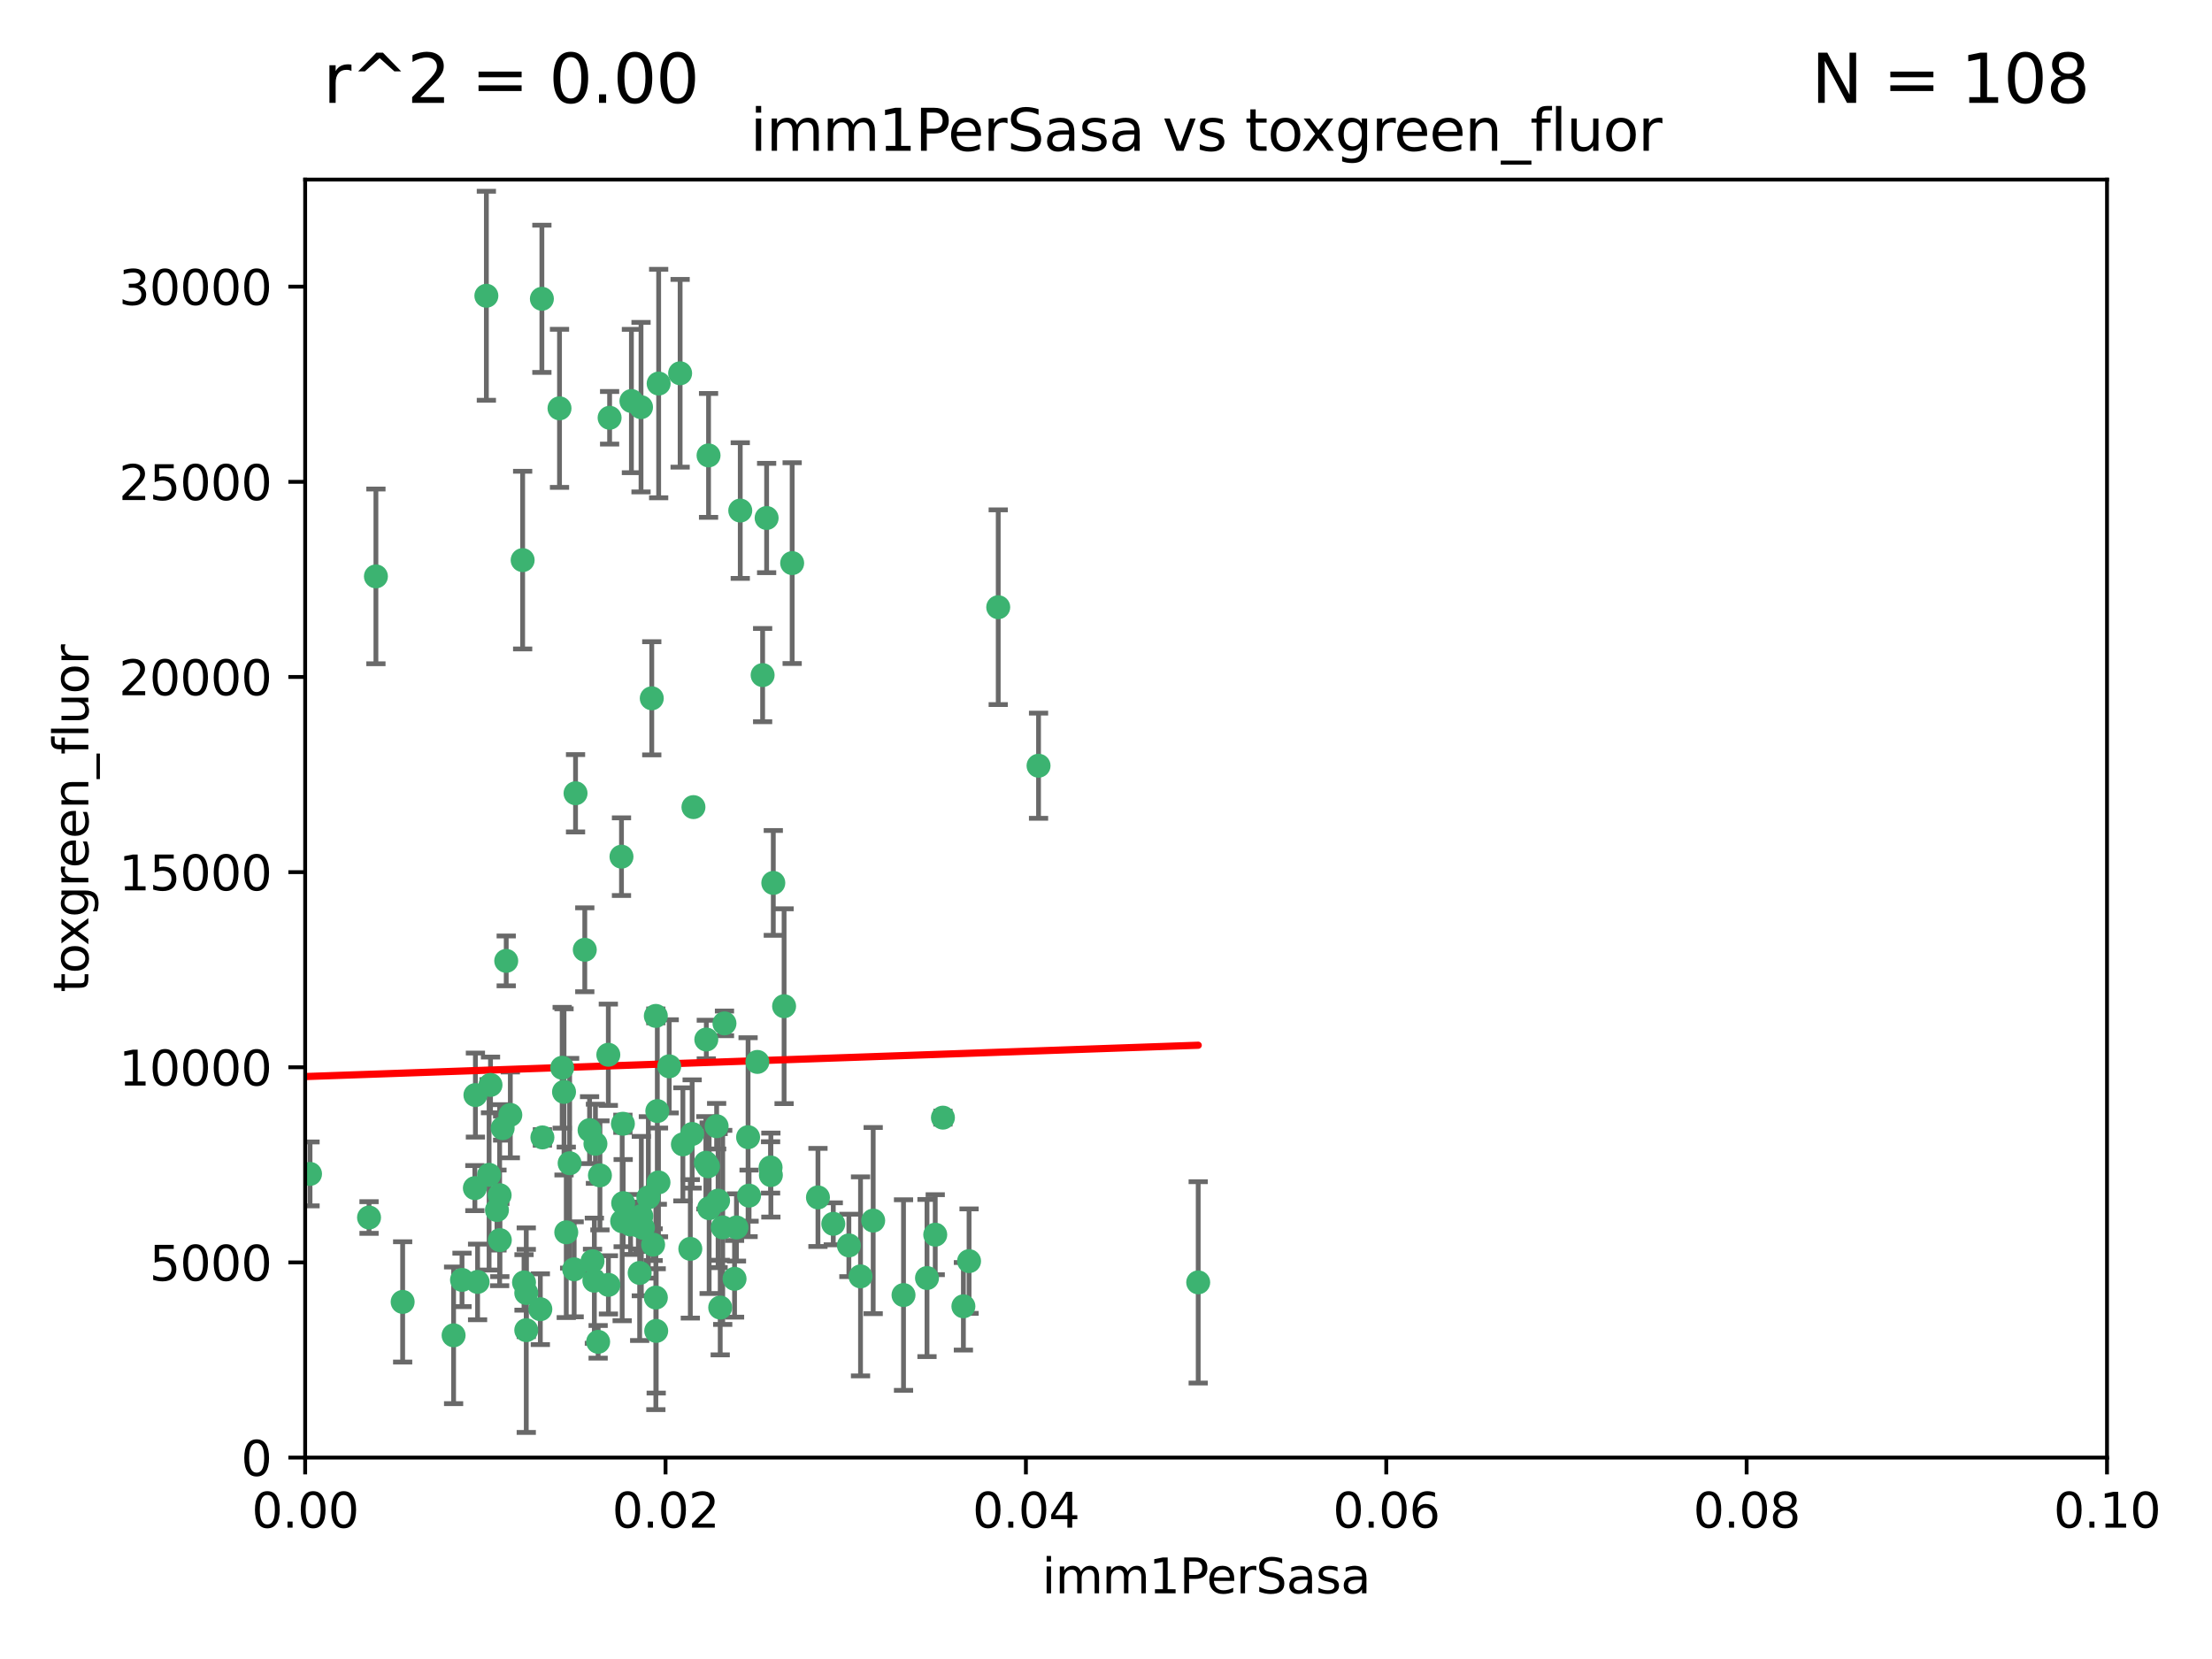 <?xml version="1.0" encoding="utf-8" standalone="no"?>
<!DOCTYPE svg PUBLIC "-//W3C//DTD SVG 1.1//EN"
  "http://www.w3.org/Graphics/SVG/1.1/DTD/svg11.dtd">
<svg xmlns:xlink="http://www.w3.org/1999/xlink" width="460.8pt" height="345.6pt" viewBox="0 0 460.8 345.6" xmlns="http://www.w3.org/2000/svg" version="1.1">
 <defs>
  <style type="text/css">*{stroke-linejoin: round; stroke-linecap: butt}</style>
 </defs>
 <g id="figure_1">
  <g id="patch_1">
   <path d="M 0 345.6 
L 460.8 345.6 
L 460.8 0 
L 0 0 
z
" style="fill: #ffffff"/>
  </g>
  <g id="axes_1">
   <g id="patch_2">
    <path d="M 63.571 303.64 
L 438.93 303.64 
L 438.93 37.411 
L 63.571 37.411 
z
" style="fill: #ffffff"/>
   </g>
   <g id="PathCollection_1">
    <defs>
     <path id="mff6a5db153" d="M 0 1.118 
C 0.297 1.118 0.581 1 0.791 0.791 
C 1 0.581 1.118 0.297 1.118 0 
C 1.118 -0.297 1 -0.581 0.791 -0.791 
C 0.581 -1 0.297 -1.118 0 -1.118 
C -0.297 -1.118 -0.581 -1 -0.791 -0.791 
C -1 -0.581 -1.118 -0.297 -1.118 0 
C -1.118 0.297 -1 0.581 -0.791 0.791 
C -0.581 1 -0.297 1.118 0 1.118 
z
" style="stroke: #3cb371"/>
    </defs>
    <g clip-path="url(#pfd3e959d4a)">
     <use xlink:href="#mff6a5db153" x="101.319" y="61.614" style="fill: #3cb371; stroke: #3cb371"/>
     <use xlink:href="#mff6a5db153" x="154.209" y="106.358" style="fill: #3cb371; stroke: #3cb371"/>
     <use xlink:href="#mff6a5db153" x="116.556" y="85.062" style="fill: #3cb371; stroke: #3cb371"/>
     <use xlink:href="#mff6a5db153" x="137.211" y="79.9" style="fill: #3cb371; stroke: #3cb371"/>
     <use xlink:href="#mff6a5db153" x="126.993" y="87.031" style="fill: #3cb371; stroke: #3cb371"/>
     <use xlink:href="#mff6a5db153" x="135.776" y="145.468" style="fill: #3cb371; stroke: #3cb371"/>
     <use xlink:href="#mff6a5db153" x="108.878" y="116.682" style="fill: #3cb371; stroke: #3cb371"/>
     <use xlink:href="#mff6a5db153" x="165.022" y="117.306" style="fill: #3cb371; stroke: #3cb371"/>
     <use xlink:href="#mff6a5db153" x="112.885" y="62.244" style="fill: #3cb371; stroke: #3cb371"/>
     <use xlink:href="#mff6a5db153" x="176.838" y="259.442" style="fill: #3cb371; stroke: #3cb371"/>
     <use xlink:href="#mff6a5db153" x="105.456" y="200.168" style="fill: #3cb371; stroke: #3cb371"/>
     <use xlink:href="#mff6a5db153" x="147.604" y="94.872" style="fill: #3cb371; stroke: #3cb371"/>
     <use xlink:href="#mff6a5db153" x="158.869" y="140.634" style="fill: #3cb371; stroke: #3cb371"/>
     <use xlink:href="#mff6a5db153" x="78.311" y="120.071" style="fill: #3cb371; stroke: #3cb371"/>
     <use xlink:href="#mff6a5db153" x="141.682" y="77.763" style="fill: #3cb371; stroke: #3cb371"/>
     <use xlink:href="#mff6a5db153" x="119.896" y="165.251" style="fill: #3cb371; stroke: #3cb371"/>
     <use xlink:href="#mff6a5db153" x="133.537" y="84.817" style="fill: #3cb371; stroke: #3cb371"/>
     <use xlink:href="#mff6a5db153" x="159.702" y="107.908" style="fill: #3cb371; stroke: #3cb371"/>
     <use xlink:href="#mff6a5db153" x="126.725" y="219.726" style="fill: #3cb371; stroke: #3cb371"/>
     <use xlink:href="#mff6a5db153" x="131.536" y="83.54" style="fill: #3cb371; stroke: #3cb371"/>
     <use xlink:href="#mff6a5db153" x="104.711" y="235.012" style="fill: #3cb371; stroke: #3cb371"/>
     <use xlink:href="#mff6a5db153" x="118.666" y="242.324" style="fill: #3cb371; stroke: #3cb371"/>
     <use xlink:href="#mff6a5db153" x="102.182" y="226.007" style="fill: #3cb371; stroke: #3cb371"/>
     <use xlink:href="#mff6a5db153" x="121.822" y="197.854" style="fill: #3cb371; stroke: #3cb371"/>
     <use xlink:href="#mff6a5db153" x="136.62" y="211.632" style="fill: #3cb371; stroke: #3cb371"/>
     <use xlink:href="#mff6a5db153" x="129.819" y="250.635" style="fill: #3cb371; stroke: #3cb371"/>
     <use xlink:href="#mff6a5db153" x="129.466" y="178.461" style="fill: #3cb371; stroke: #3cb371"/>
     <use xlink:href="#mff6a5db153" x="139.409" y="222.137" style="fill: #3cb371; stroke: #3cb371"/>
     <use xlink:href="#mff6a5db153" x="124.978" y="244.851" style="fill: #3cb371; stroke: #3cb371"/>
     <use xlink:href="#mff6a5db153" x="207.949" y="126.494" style="fill: #3cb371; stroke: #3cb371"/>
     <use xlink:href="#mff6a5db153" x="83.881" y="271.21" style="fill: #3cb371; stroke: #3cb371"/>
     <use xlink:href="#mff6a5db153" x="137.175" y="246.318" style="fill: #3cb371; stroke: #3cb371"/>
     <use xlink:href="#mff6a5db153" x="126.744" y="267.658" style="fill: #3cb371; stroke: #3cb371"/>
     <use xlink:href="#mff6a5db153" x="216.348" y="159.514" style="fill: #3cb371; stroke: #3cb371"/>
     <use xlink:href="#mff6a5db153" x="124.039" y="238.271" style="fill: #3cb371; stroke: #3cb371"/>
     <use xlink:href="#mff6a5db153" x="153.022" y="266.399" style="fill: #3cb371; stroke: #3cb371"/>
     <use xlink:href="#mff6a5db153" x="149.287" y="234.61" style="fill: #3cb371; stroke: #3cb371"/>
     <use xlink:href="#mff6a5db153" x="76.878" y="253.631" style="fill: #3cb371; stroke: #3cb371"/>
     <use xlink:href="#mff6a5db153" x="106.309" y="232.256" style="fill: #3cb371; stroke: #3cb371"/>
     <use xlink:href="#mff6a5db153" x="150.921" y="213.19" style="fill: #3cb371; stroke: #3cb371"/>
     <use xlink:href="#mff6a5db153" x="94.493" y="278.171" style="fill: #3cb371; stroke: #3cb371"/>
     <use xlink:href="#mff6a5db153" x="149.591" y="250.115" style="fill: #3cb371; stroke: #3cb371"/>
     <use xlink:href="#mff6a5db153" x="160.527" y="243.195" style="fill: #3cb371; stroke: #3cb371"/>
     <use xlink:href="#mff6a5db153" x="47.979" y="261.328" style="fill: #3cb371; stroke: #3cb371"/>
     <use xlink:href="#mff6a5db153" x="144.459" y="168.134" style="fill: #3cb371; stroke: #3cb371"/>
     <use xlink:href="#mff6a5db153" x="150.555" y="255.69" style="fill: #3cb371; stroke: #3cb371"/>
     <use xlink:href="#mff6a5db153" x="119.608" y="264.421" style="fill: #3cb371; stroke: #3cb371"/>
     <use xlink:href="#mff6a5db153" x="131.356" y="255.08" style="fill: #3cb371; stroke: #3cb371"/>
     <use xlink:href="#mff6a5db153" x="124.603" y="279.53" style="fill: #3cb371; stroke: #3cb371"/>
     <use xlink:href="#mff6a5db153" x="143.807" y="260.159" style="fill: #3cb371; stroke: #3cb371"/>
     <use xlink:href="#mff6a5db153" x="157.777" y="221.217" style="fill: #3cb371; stroke: #3cb371"/>
     <use xlink:href="#mff6a5db153" x="179.263" y="265.894" style="fill: #3cb371; stroke: #3cb371"/>
     <use xlink:href="#mff6a5db153" x="150.034" y="272.388" style="fill: #3cb371; stroke: #3cb371"/>
     <use xlink:href="#mff6a5db153" x="109.163" y="267.152" style="fill: #3cb371; stroke: #3cb371"/>
     <use xlink:href="#mff6a5db153" x="161.093" y="183.926" style="fill: #3cb371; stroke: #3cb371"/>
     <use xlink:href="#mff6a5db153" x="51.464" y="239.862" style="fill: #3cb371; stroke: #3cb371"/>
     <use xlink:href="#mff6a5db153" x="96.246" y="266.625" style="fill: #3cb371; stroke: #3cb371"/>
     <use xlink:href="#mff6a5db153" x="56.296" y="248.797" style="fill: #3cb371; stroke: #3cb371"/>
     <use xlink:href="#mff6a5db153" x="147.728" y="251.686" style="fill: #3cb371; stroke: #3cb371"/>
     <use xlink:href="#mff6a5db153" x="64.585" y="244.545" style="fill: #3cb371; stroke: #3cb371"/>
     <use xlink:href="#mff6a5db153" x="123.815" y="266.793" style="fill: #3cb371; stroke: #3cb371"/>
     <use xlink:href="#mff6a5db153" x="155.839" y="236.897" style="fill: #3cb371; stroke: #3cb371"/>
     <use xlink:href="#mff6a5db153" x="98.924" y="247.505" style="fill: #3cb371; stroke: #3cb371"/>
     <use xlink:href="#mff6a5db153" x="142.258" y="238.389" style="fill: #3cb371; stroke: #3cb371"/>
     <use xlink:href="#mff6a5db153" x="104.084" y="248.977" style="fill: #3cb371; stroke: #3cb371"/>
     <use xlink:href="#mff6a5db153" x="144.189" y="236.229" style="fill: #3cb371; stroke: #3cb371"/>
     <use xlink:href="#mff6a5db153" x="117.496" y="227.463" style="fill: #3cb371; stroke: #3cb371"/>
     <use xlink:href="#mff6a5db153" x="136.056" y="259.283" style="fill: #3cb371; stroke: #3cb371"/>
     <use xlink:href="#mff6a5db153" x="104.123" y="258.329" style="fill: #3cb371; stroke: #3cb371"/>
     <use xlink:href="#mff6a5db153" x="117.963" y="256.714" style="fill: #3cb371; stroke: #3cb371"/>
     <use xlink:href="#mff6a5db153" x="133.94" y="255.773" style="fill: #3cb371; stroke: #3cb371"/>
     <use xlink:href="#mff6a5db153" x="123.431" y="262.727" style="fill: #3cb371; stroke: #3cb371"/>
     <use xlink:href="#mff6a5db153" x="133.255" y="265.178" style="fill: #3cb371; stroke: #3cb371"/>
     <use xlink:href="#mff6a5db153" x="112.562" y="272.729" style="fill: #3cb371; stroke: #3cb371"/>
     <use xlink:href="#mff6a5db153" x="133.6" y="253.335" style="fill: #3cb371; stroke: #3cb371"/>
     <use xlink:href="#mff6a5db153" x="112.991" y="236.943" style="fill: #3cb371; stroke: #3cb371"/>
     <use xlink:href="#mff6a5db153" x="99.038" y="228.123" style="fill: #3cb371; stroke: #3cb371"/>
     <use xlink:href="#mff6a5db153" x="101.887" y="244.739" style="fill: #3cb371; stroke: #3cb371"/>
     <use xlink:href="#mff6a5db153" x="109.631" y="277.098" style="fill: #3cb371; stroke: #3cb371"/>
     <use xlink:href="#mff6a5db153" x="181.901" y="254.269" style="fill: #3cb371; stroke: #3cb371"/>
     <use xlink:href="#mff6a5db153" x="132.984" y="255.298" style="fill: #3cb371; stroke: #3cb371"/>
     <use xlink:href="#mff6a5db153" x="147.137" y="216.55" style="fill: #3cb371; stroke: #3cb371"/>
     <use xlink:href="#mff6a5db153" x="129.761" y="234.099" style="fill: #3cb371; stroke: #3cb371"/>
     <use xlink:href="#mff6a5db153" x="117.112" y="222.435" style="fill: #3cb371; stroke: #3cb371"/>
     <use xlink:href="#mff6a5db153" x="103.527" y="252.073" style="fill: #3cb371; stroke: #3cb371"/>
     <use xlink:href="#mff6a5db153" x="99.49" y="267.05" style="fill: #3cb371; stroke: #3cb371"/>
     <use xlink:href="#mff6a5db153" x="136.932" y="231.454" style="fill: #3cb371; stroke: #3cb371"/>
     <use xlink:href="#mff6a5db153" x="122.819" y="235.431" style="fill: #3cb371; stroke: #3cb371"/>
     <use xlink:href="#mff6a5db153" x="194.827" y="257.206" style="fill: #3cb371; stroke: #3cb371"/>
     <use xlink:href="#mff6a5db153" x="153.419" y="255.701" style="fill: #3cb371; stroke: #3cb371"/>
     <use xlink:href="#mff6a5db153" x="135.063" y="249.438" style="fill: #3cb371; stroke: #3cb371"/>
     <use xlink:href="#mff6a5db153" x="201.874" y="262.719" style="fill: #3cb371; stroke: #3cb371"/>
     <use xlink:href="#mff6a5db153" x="109.633" y="269.353" style="fill: #3cb371; stroke: #3cb371"/>
     <use xlink:href="#mff6a5db153" x="136.701" y="277.252" style="fill: #3cb371; stroke: #3cb371"/>
     <use xlink:href="#mff6a5db153" x="136.627" y="270.307" style="fill: #3cb371; stroke: #3cb371"/>
     <use xlink:href="#mff6a5db153" x="156.045" y="249.072" style="fill: #3cb371; stroke: #3cb371"/>
     <use xlink:href="#mff6a5db153" x="129.61" y="254.408" style="fill: #3cb371; stroke: #3cb371"/>
     <use xlink:href="#mff6a5db153" x="188.219" y="269.782" style="fill: #3cb371; stroke: #3cb371"/>
     <use xlink:href="#mff6a5db153" x="249.608" y="267.14" style="fill: #3cb371; stroke: #3cb371"/>
     <use xlink:href="#mff6a5db153" x="193.111" y="266.237" style="fill: #3cb371; stroke: #3cb371"/>
     <use xlink:href="#mff6a5db153" x="173.588" y="254.943" style="fill: #3cb371; stroke: #3cb371"/>
     <use xlink:href="#mff6a5db153" x="147.498" y="242.954" style="fill: #3cb371; stroke: #3cb371"/>
     <use xlink:href="#mff6a5db153" x="163.341" y="209.613" style="fill: #3cb371; stroke: #3cb371"/>
     <use xlink:href="#mff6a5db153" x="160.587" y="244.789" style="fill: #3cb371; stroke: #3cb371"/>
     <use xlink:href="#mff6a5db153" x="147.046" y="242.227" style="fill: #3cb371; stroke: #3cb371"/>
     <use xlink:href="#mff6a5db153" x="196.43" y="232.825" style="fill: #3cb371; stroke: #3cb371"/>
     <use xlink:href="#mff6a5db153" x="200.693" y="272.126" style="fill: #3cb371; stroke: #3cb371"/>
     <use xlink:href="#mff6a5db153" x="170.395" y="249.444" style="fill: #3cb371; stroke: #3cb371"/>
    </g>
   </g>
   <g id="matplotlib.axis_1">
    <g id="xtick_1">
     <g id="line2d_1">
      <defs>
       <path id="mfbd6bafefe" d="M 0 0 
L 0 3.5 
" style="stroke: #000000; stroke-width: 0.8"/>
      </defs>
      <g>
       <use xlink:href="#mfbd6bafefe" x="63.571" y="303.64" style="stroke: #000000; stroke-width: 0.8"/>
      </g>
     </g>
     <g id="text_1">
      <!-- 0.00 -->
      <g transform="translate(52.438 318.238)scale(0.1 -0.1)">
       <defs>
        <path id="DejaVuSans-30" d="M 2034 4250 
Q 1547 4250 1301 3770 
Q 1056 3291 1056 2328 
Q 1056 1369 1301 889 
Q 1547 409 2034 409 
Q 2525 409 2770 889 
Q 3016 1369 3016 2328 
Q 3016 3291 2770 3770 
Q 2525 4250 2034 4250 
z
M 2034 4750 
Q 2819 4750 3233 4129 
Q 3647 3509 3647 2328 
Q 3647 1150 3233 529 
Q 2819 -91 2034 -91 
Q 1250 -91 836 529 
Q 422 1150 422 2328 
Q 422 3509 836 4129 
Q 1250 4750 2034 4750 
z
" transform="scale(0.016)"/>
        <path id="DejaVuSans-2e" d="M 684 794 
L 1344 794 
L 1344 0 
L 684 0 
L 684 794 
z
" transform="scale(0.016)"/>
       </defs>
       <use xlink:href="#DejaVuSans-30"/>
       <use xlink:href="#DejaVuSans-2e" x="63.623"/>
       <use xlink:href="#DejaVuSans-30" x="95.41"/>
       <use xlink:href="#DejaVuSans-30" x="159.033"/>
      </g>
     </g>
    </g>
    <g id="xtick_2">
     <g id="line2d_2">
      <g>
       <use xlink:href="#mfbd6bafefe" x="138.643" y="303.64" style="stroke: #000000; stroke-width: 0.8"/>
      </g>
     </g>
     <g id="text_2">
      <!-- 0.02 -->
      <g transform="translate(127.51 318.238)scale(0.1 -0.1)">
       <defs>
        <path id="DejaVuSans-32" d="M 1228 531 
L 3431 531 
L 3431 0 
L 469 0 
L 469 531 
Q 828 903 1448 1529 
Q 2069 2156 2228 2338 
Q 2531 2678 2651 2914 
Q 2772 3150 2772 3378 
Q 2772 3750 2511 3984 
Q 2250 4219 1831 4219 
Q 1534 4219 1204 4116 
Q 875 4013 500 3803 
L 500 4441 
Q 881 4594 1212 4672 
Q 1544 4750 1819 4750 
Q 2544 4750 2975 4387 
Q 3406 4025 3406 3419 
Q 3406 3131 3298 2873 
Q 3191 2616 2906 2266 
Q 2828 2175 2409 1742 
Q 1991 1309 1228 531 
z
" transform="scale(0.016)"/>
       </defs>
       <use xlink:href="#DejaVuSans-30"/>
       <use xlink:href="#DejaVuSans-2e" x="63.623"/>
       <use xlink:href="#DejaVuSans-30" x="95.41"/>
       <use xlink:href="#DejaVuSans-32" x="159.033"/>
      </g>
     </g>
    </g>
    <g id="xtick_3">
     <g id="line2d_3">
      <g>
       <use xlink:href="#mfbd6bafefe" x="213.715" y="303.64" style="stroke: #000000; stroke-width: 0.8"/>
      </g>
     </g>
     <g id="text_3">
      <!-- 0.04 -->
      <g transform="translate(202.582 318.238)scale(0.1 -0.1)">
       <defs>
        <path id="DejaVuSans-34" d="M 2419 4116 
L 825 1625 
L 2419 1625 
L 2419 4116 
z
M 2253 4666 
L 3047 4666 
L 3047 1625 
L 3713 1625 
L 3713 1100 
L 3047 1100 
L 3047 0 
L 2419 0 
L 2419 1100 
L 313 1100 
L 313 1709 
L 2253 4666 
z
" transform="scale(0.016)"/>
       </defs>
       <use xlink:href="#DejaVuSans-30"/>
       <use xlink:href="#DejaVuSans-2e" x="63.623"/>
       <use xlink:href="#DejaVuSans-30" x="95.41"/>
       <use xlink:href="#DejaVuSans-34" x="159.033"/>
      </g>
     </g>
    </g>
    <g id="xtick_4">
     <g id="line2d_4">
      <g>
       <use xlink:href="#mfbd6bafefe" x="288.786" y="303.64" style="stroke: #000000; stroke-width: 0.8"/>
      </g>
     </g>
     <g id="text_4">
      <!-- 0.06 -->
      <g transform="translate(277.654 318.238)scale(0.1 -0.1)">
       <defs>
        <path id="DejaVuSans-36" d="M 2113 2584 
Q 1688 2584 1439 2293 
Q 1191 2003 1191 1497 
Q 1191 994 1439 701 
Q 1688 409 2113 409 
Q 2538 409 2786 701 
Q 3034 994 3034 1497 
Q 3034 2003 2786 2293 
Q 2538 2584 2113 2584 
z
M 3366 4563 
L 3366 3988 
Q 3128 4100 2886 4159 
Q 2644 4219 2406 4219 
Q 1781 4219 1451 3797 
Q 1122 3375 1075 2522 
Q 1259 2794 1537 2939 
Q 1816 3084 2150 3084 
Q 2853 3084 3261 2657 
Q 3669 2231 3669 1497 
Q 3669 778 3244 343 
Q 2819 -91 2113 -91 
Q 1303 -91 875 529 
Q 447 1150 447 2328 
Q 447 3434 972 4092 
Q 1497 4750 2381 4750 
Q 2619 4750 2861 4703 
Q 3103 4656 3366 4563 
z
" transform="scale(0.016)"/>
       </defs>
       <use xlink:href="#DejaVuSans-30"/>
       <use xlink:href="#DejaVuSans-2e" x="63.623"/>
       <use xlink:href="#DejaVuSans-30" x="95.41"/>
       <use xlink:href="#DejaVuSans-36" x="159.033"/>
      </g>
     </g>
    </g>
    <g id="xtick_5">
     <g id="line2d_5">
      <g>
       <use xlink:href="#mfbd6bafefe" x="363.858" y="303.64" style="stroke: #000000; stroke-width: 0.8"/>
      </g>
     </g>
     <g id="text_5">
      <!-- 0.08 -->
      <g transform="translate(352.725 318.238)scale(0.1 -0.1)">
       <defs>
        <path id="DejaVuSans-38" d="M 2034 2216 
Q 1584 2216 1326 1975 
Q 1069 1734 1069 1313 
Q 1069 891 1326 650 
Q 1584 409 2034 409 
Q 2484 409 2743 651 
Q 3003 894 3003 1313 
Q 3003 1734 2745 1975 
Q 2488 2216 2034 2216 
z
M 1403 2484 
Q 997 2584 770 2862 
Q 544 3141 544 3541 
Q 544 4100 942 4425 
Q 1341 4750 2034 4750 
Q 2731 4750 3128 4425 
Q 3525 4100 3525 3541 
Q 3525 3141 3298 2862 
Q 3072 2584 2669 2484 
Q 3125 2378 3379 2068 
Q 3634 1759 3634 1313 
Q 3634 634 3220 271 
Q 2806 -91 2034 -91 
Q 1263 -91 848 271 
Q 434 634 434 1313 
Q 434 1759 690 2068 
Q 947 2378 1403 2484 
z
M 1172 3481 
Q 1172 3119 1398 2916 
Q 1625 2713 2034 2713 
Q 2441 2713 2670 2916 
Q 2900 3119 2900 3481 
Q 2900 3844 2670 4047 
Q 2441 4250 2034 4250 
Q 1625 4250 1398 4047 
Q 1172 3844 1172 3481 
z
" transform="scale(0.016)"/>
       </defs>
       <use xlink:href="#DejaVuSans-30"/>
       <use xlink:href="#DejaVuSans-2e" x="63.623"/>
       <use xlink:href="#DejaVuSans-30" x="95.41"/>
       <use xlink:href="#DejaVuSans-38" x="159.033"/>
      </g>
     </g>
    </g>
    <g id="xtick_6">
     <g id="line2d_6">
      <g>
       <use xlink:href="#mfbd6bafefe" x="438.93" y="303.64" style="stroke: #000000; stroke-width: 0.8"/>
      </g>
     </g>
     <g id="text_6">
      <!-- 0.10 -->
      <g transform="translate(427.797 318.238)scale(0.1 -0.1)">
       <defs>
        <path id="DejaVuSans-31" d="M 794 531 
L 1825 531 
L 1825 4091 
L 703 3866 
L 703 4441 
L 1819 4666 
L 2450 4666 
L 2450 531 
L 3481 531 
L 3481 0 
L 794 0 
L 794 531 
z
" transform="scale(0.016)"/>
       </defs>
       <use xlink:href="#DejaVuSans-30"/>
       <use xlink:href="#DejaVuSans-2e" x="63.623"/>
       <use xlink:href="#DejaVuSans-31" x="95.41"/>
       <use xlink:href="#DejaVuSans-30" x="159.033"/>
      </g>
     </g>
    </g>
    <g id="text_7">
     <!-- imm1PerSasa -->
     <g transform="translate(217.067 331.917)scale(0.1 -0.1)">
      <defs>
       <path id="DejaVuSans-69" d="M 603 3500 
L 1178 3500 
L 1178 0 
L 603 0 
L 603 3500 
z
M 603 4863 
L 1178 4863 
L 1178 4134 
L 603 4134 
L 603 4863 
z
" transform="scale(0.016)"/>
       <path id="DejaVuSans-6d" d="M 3328 2828 
Q 3544 3216 3844 3400 
Q 4144 3584 4550 3584 
Q 5097 3584 5394 3201 
Q 5691 2819 5691 2113 
L 5691 0 
L 5113 0 
L 5113 2094 
Q 5113 2597 4934 2840 
Q 4756 3084 4391 3084 
Q 3944 3084 3684 2787 
Q 3425 2491 3425 1978 
L 3425 0 
L 2847 0 
L 2847 2094 
Q 2847 2600 2669 2842 
Q 2491 3084 2119 3084 
Q 1678 3084 1418 2786 
Q 1159 2488 1159 1978 
L 1159 0 
L 581 0 
L 581 3500 
L 1159 3500 
L 1159 2956 
Q 1356 3278 1631 3431 
Q 1906 3584 2284 3584 
Q 2666 3584 2933 3390 
Q 3200 3197 3328 2828 
z
" transform="scale(0.016)"/>
       <path id="DejaVuSans-50" d="M 1259 4147 
L 1259 2394 
L 2053 2394 
Q 2494 2394 2734 2622 
Q 2975 2850 2975 3272 
Q 2975 3691 2734 3919 
Q 2494 4147 2053 4147 
L 1259 4147 
z
M 628 4666 
L 2053 4666 
Q 2838 4666 3239 4311 
Q 3641 3956 3641 3272 
Q 3641 2581 3239 2228 
Q 2838 1875 2053 1875 
L 1259 1875 
L 1259 0 
L 628 0 
L 628 4666 
z
" transform="scale(0.016)"/>
       <path id="DejaVuSans-65" d="M 3597 1894 
L 3597 1613 
L 953 1613 
Q 991 1019 1311 708 
Q 1631 397 2203 397 
Q 2534 397 2845 478 
Q 3156 559 3463 722 
L 3463 178 
Q 3153 47 2828 -22 
Q 2503 -91 2169 -91 
Q 1331 -91 842 396 
Q 353 884 353 1716 
Q 353 2575 817 3079 
Q 1281 3584 2069 3584 
Q 2775 3584 3186 3129 
Q 3597 2675 3597 1894 
z
M 3022 2063 
Q 3016 2534 2758 2815 
Q 2500 3097 2075 3097 
Q 1594 3097 1305 2825 
Q 1016 2553 972 2059 
L 3022 2063 
z
" transform="scale(0.016)"/>
       <path id="DejaVuSans-72" d="M 2631 2963 
Q 2534 3019 2420 3045 
Q 2306 3072 2169 3072 
Q 1681 3072 1420 2755 
Q 1159 2438 1159 1844 
L 1159 0 
L 581 0 
L 581 3500 
L 1159 3500 
L 1159 2956 
Q 1341 3275 1631 3429 
Q 1922 3584 2338 3584 
Q 2397 3584 2469 3576 
Q 2541 3569 2628 3553 
L 2631 2963 
z
" transform="scale(0.016)"/>
       <path id="DejaVuSans-53" d="M 3425 4513 
L 3425 3897 
Q 3066 4069 2747 4153 
Q 2428 4238 2131 4238 
Q 1616 4238 1336 4038 
Q 1056 3838 1056 3469 
Q 1056 3159 1242 3001 
Q 1428 2844 1947 2747 
L 2328 2669 
Q 3034 2534 3370 2195 
Q 3706 1856 3706 1288 
Q 3706 609 3251 259 
Q 2797 -91 1919 -91 
Q 1588 -91 1214 -16 
Q 841 59 441 206 
L 441 856 
Q 825 641 1194 531 
Q 1563 422 1919 422 
Q 2459 422 2753 634 
Q 3047 847 3047 1241 
Q 3047 1584 2836 1778 
Q 2625 1972 2144 2069 
L 1759 2144 
Q 1053 2284 737 2584 
Q 422 2884 422 3419 
Q 422 4038 858 4394 
Q 1294 4750 2059 4750 
Q 2388 4750 2728 4690 
Q 3069 4631 3425 4513 
z
" transform="scale(0.016)"/>
       <path id="DejaVuSans-61" d="M 2194 1759 
Q 1497 1759 1228 1600 
Q 959 1441 959 1056 
Q 959 750 1161 570 
Q 1363 391 1709 391 
Q 2188 391 2477 730 
Q 2766 1069 2766 1631 
L 2766 1759 
L 2194 1759 
z
M 3341 1997 
L 3341 0 
L 2766 0 
L 2766 531 
Q 2569 213 2275 61 
Q 1981 -91 1556 -91 
Q 1019 -91 701 211 
Q 384 513 384 1019 
Q 384 1609 779 1909 
Q 1175 2209 1959 2209 
L 2766 2209 
L 2766 2266 
Q 2766 2663 2505 2880 
Q 2244 3097 1772 3097 
Q 1472 3097 1187 3025 
Q 903 2953 641 2809 
L 641 3341 
Q 956 3463 1253 3523 
Q 1550 3584 1831 3584 
Q 2591 3584 2966 3190 
Q 3341 2797 3341 1997 
z
" transform="scale(0.016)"/>
       <path id="DejaVuSans-73" d="M 2834 3397 
L 2834 2853 
Q 2591 2978 2328 3040 
Q 2066 3103 1784 3103 
Q 1356 3103 1142 2972 
Q 928 2841 928 2578 
Q 928 2378 1081 2264 
Q 1234 2150 1697 2047 
L 1894 2003 
Q 2506 1872 2764 1633 
Q 3022 1394 3022 966 
Q 3022 478 2636 193 
Q 2250 -91 1575 -91 
Q 1294 -91 989 -36 
Q 684 19 347 128 
L 347 722 
Q 666 556 975 473 
Q 1284 391 1588 391 
Q 1994 391 2212 530 
Q 2431 669 2431 922 
Q 2431 1156 2273 1281 
Q 2116 1406 1581 1522 
L 1381 1569 
Q 847 1681 609 1914 
Q 372 2147 372 2553 
Q 372 3047 722 3315 
Q 1072 3584 1716 3584 
Q 2034 3584 2315 3537 
Q 2597 3491 2834 3397 
z
" transform="scale(0.016)"/>
      </defs>
      <use xlink:href="#DejaVuSans-69"/>
      <use xlink:href="#DejaVuSans-6d" x="27.783"/>
      <use xlink:href="#DejaVuSans-6d" x="125.195"/>
      <use xlink:href="#DejaVuSans-31" x="222.607"/>
      <use xlink:href="#DejaVuSans-50" x="286.23"/>
      <use xlink:href="#DejaVuSans-65" x="342.908"/>
      <use xlink:href="#DejaVuSans-72" x="404.432"/>
      <use xlink:href="#DejaVuSans-53" x="445.545"/>
      <use xlink:href="#DejaVuSans-61" x="509.021"/>
      <use xlink:href="#DejaVuSans-73" x="570.301"/>
      <use xlink:href="#DejaVuSans-61" x="622.4"/>
     </g>
    </g>
   </g>
   <g id="matplotlib.axis_2">
    <g id="ytick_1">
     <g id="line2d_7">
      <defs>
       <path id="m47a6c3f60f" d="M 0 0 
L -3.5 0 
" style="stroke: #000000; stroke-width: 0.8"/>
      </defs>
      <g>
       <use xlink:href="#m47a6c3f60f" x="63.571" y="303.64" style="stroke: #000000; stroke-width: 0.8"/>
      </g>
     </g>
     <g id="text_8">
      <!-- 0 -->
      <g transform="translate(50.209 307.439)scale(0.1 -0.1)">
       <use xlink:href="#DejaVuSans-30"/>
      </g>
     </g>
    </g>
    <g id="ytick_2">
     <g id="line2d_8">
      <g>
       <use xlink:href="#m47a6c3f60f" x="63.571" y="262.986" style="stroke: #000000; stroke-width: 0.8"/>
      </g>
     </g>
     <g id="text_9">
      <!-- 5000 -->
      <g transform="translate(31.121 266.786)scale(0.1 -0.1)">
       <defs>
        <path id="DejaVuSans-35" d="M 691 4666 
L 3169 4666 
L 3169 4134 
L 1269 4134 
L 1269 2991 
Q 1406 3038 1543 3061 
Q 1681 3084 1819 3084 
Q 2600 3084 3056 2656 
Q 3513 2228 3513 1497 
Q 3513 744 3044 326 
Q 2575 -91 1722 -91 
Q 1428 -91 1123 -41 
Q 819 9 494 109 
L 494 744 
Q 775 591 1075 516 
Q 1375 441 1709 441 
Q 2250 441 2565 725 
Q 2881 1009 2881 1497 
Q 2881 1984 2565 2268 
Q 2250 2553 1709 2553 
Q 1456 2553 1204 2497 
Q 953 2441 691 2322 
L 691 4666 
z
" transform="scale(0.016)"/>
       </defs>
       <use xlink:href="#DejaVuSans-35"/>
       <use xlink:href="#DejaVuSans-30" x="63.623"/>
       <use xlink:href="#DejaVuSans-30" x="127.246"/>
       <use xlink:href="#DejaVuSans-30" x="190.869"/>
      </g>
     </g>
    </g>
    <g id="ytick_3">
     <g id="line2d_9">
      <g>
       <use xlink:href="#m47a6c3f60f" x="63.571" y="222.333" style="stroke: #000000; stroke-width: 0.8"/>
      </g>
     </g>
     <g id="text_10">
      <!-- 10000 -->
      <g transform="translate(24.759 226.132)scale(0.1 -0.1)">
       <use xlink:href="#DejaVuSans-31"/>
       <use xlink:href="#DejaVuSans-30" x="63.623"/>
       <use xlink:href="#DejaVuSans-30" x="127.246"/>
       <use xlink:href="#DejaVuSans-30" x="190.869"/>
       <use xlink:href="#DejaVuSans-30" x="254.492"/>
      </g>
     </g>
    </g>
    <g id="ytick_4">
     <g id="line2d_10">
      <g>
       <use xlink:href="#m47a6c3f60f" x="63.571" y="181.679" style="stroke: #000000; stroke-width: 0.8"/>
      </g>
     </g>
     <g id="text_11">
      <!-- 15000 -->
      <g transform="translate(24.759 185.478)scale(0.1 -0.1)">
       <use xlink:href="#DejaVuSans-31"/>
       <use xlink:href="#DejaVuSans-35" x="63.623"/>
       <use xlink:href="#DejaVuSans-30" x="127.246"/>
       <use xlink:href="#DejaVuSans-30" x="190.869"/>
       <use xlink:href="#DejaVuSans-30" x="254.492"/>
      </g>
     </g>
    </g>
    <g id="ytick_5">
     <g id="line2d_11">
      <g>
       <use xlink:href="#m47a6c3f60f" x="63.571" y="141.026" style="stroke: #000000; stroke-width: 0.8"/>
      </g>
     </g>
     <g id="text_12">
      <!-- 20000 -->
      <g transform="translate(24.759 144.825)scale(0.1 -0.1)">
       <use xlink:href="#DejaVuSans-32"/>
       <use xlink:href="#DejaVuSans-30" x="63.623"/>
       <use xlink:href="#DejaVuSans-30" x="127.246"/>
       <use xlink:href="#DejaVuSans-30" x="190.869"/>
       <use xlink:href="#DejaVuSans-30" x="254.492"/>
      </g>
     </g>
    </g>
    <g id="ytick_6">
     <g id="line2d_12">
      <g>
       <use xlink:href="#m47a6c3f60f" x="63.571" y="100.372" style="stroke: #000000; stroke-width: 0.8"/>
      </g>
     </g>
     <g id="text_13">
      <!-- 25000 -->
      <g transform="translate(24.759 104.171)scale(0.1 -0.1)">
       <use xlink:href="#DejaVuSans-32"/>
       <use xlink:href="#DejaVuSans-35" x="63.623"/>
       <use xlink:href="#DejaVuSans-30" x="127.246"/>
       <use xlink:href="#DejaVuSans-30" x="190.869"/>
       <use xlink:href="#DejaVuSans-30" x="254.492"/>
      </g>
     </g>
    </g>
    <g id="ytick_7">
     <g id="line2d_13">
      <g>
       <use xlink:href="#m47a6c3f60f" x="63.571" y="59.718" style="stroke: #000000; stroke-width: 0.8"/>
      </g>
     </g>
     <g id="text_14">
      <!-- 30000 -->
      <g transform="translate(24.759 63.518)scale(0.1 -0.1)">
       <defs>
        <path id="DejaVuSans-33" d="M 2597 2516 
Q 3050 2419 3304 2112 
Q 3559 1806 3559 1356 
Q 3559 666 3084 287 
Q 2609 -91 1734 -91 
Q 1441 -91 1130 -33 
Q 819 25 488 141 
L 488 750 
Q 750 597 1062 519 
Q 1375 441 1716 441 
Q 2309 441 2620 675 
Q 2931 909 2931 1356 
Q 2931 1769 2642 2001 
Q 2353 2234 1838 2234 
L 1294 2234 
L 1294 2753 
L 1863 2753 
Q 2328 2753 2575 2939 
Q 2822 3125 2822 3475 
Q 2822 3834 2567 4026 
Q 2313 4219 1838 4219 
Q 1578 4219 1281 4162 
Q 984 4106 628 3988 
L 628 4550 
Q 988 4650 1302 4700 
Q 1616 4750 1894 4750 
Q 2613 4750 3031 4423 
Q 3450 4097 3450 3541 
Q 3450 3153 3228 2886 
Q 3006 2619 2597 2516 
z
" transform="scale(0.016)"/>
       </defs>
       <use xlink:href="#DejaVuSans-33"/>
       <use xlink:href="#DejaVuSans-30" x="63.623"/>
       <use xlink:href="#DejaVuSans-30" x="127.246"/>
       <use xlink:href="#DejaVuSans-30" x="190.869"/>
       <use xlink:href="#DejaVuSans-30" x="254.492"/>
      </g>
     </g>
    </g>
    <g id="text_15">
     <!-- toxgreen_fluor -->
     <g transform="translate(18.401 206.72)rotate(-90)scale(0.1 -0.1)">
      <defs>
       <path id="DejaVuSans-74" d="M 1172 4494 
L 1172 3500 
L 2356 3500 
L 2356 3053 
L 1172 3053 
L 1172 1153 
Q 1172 725 1289 603 
Q 1406 481 1766 481 
L 2356 481 
L 2356 0 
L 1766 0 
Q 1100 0 847 248 
Q 594 497 594 1153 
L 594 3053 
L 172 3053 
L 172 3500 
L 594 3500 
L 594 4494 
L 1172 4494 
z
" transform="scale(0.016)"/>
       <path id="DejaVuSans-6f" d="M 1959 3097 
Q 1497 3097 1228 2736 
Q 959 2375 959 1747 
Q 959 1119 1226 758 
Q 1494 397 1959 397 
Q 2419 397 2687 759 
Q 2956 1122 2956 1747 
Q 2956 2369 2687 2733 
Q 2419 3097 1959 3097 
z
M 1959 3584 
Q 2709 3584 3137 3096 
Q 3566 2609 3566 1747 
Q 3566 888 3137 398 
Q 2709 -91 1959 -91 
Q 1206 -91 779 398 
Q 353 888 353 1747 
Q 353 2609 779 3096 
Q 1206 3584 1959 3584 
z
" transform="scale(0.016)"/>
       <path id="DejaVuSans-78" d="M 3513 3500 
L 2247 1797 
L 3578 0 
L 2900 0 
L 1881 1375 
L 863 0 
L 184 0 
L 1544 1831 
L 300 3500 
L 978 3500 
L 1906 2253 
L 2834 3500 
L 3513 3500 
z
" transform="scale(0.016)"/>
       <path id="DejaVuSans-67" d="M 2906 1791 
Q 2906 2416 2648 2759 
Q 2391 3103 1925 3103 
Q 1463 3103 1205 2759 
Q 947 2416 947 1791 
Q 947 1169 1205 825 
Q 1463 481 1925 481 
Q 2391 481 2648 825 
Q 2906 1169 2906 1791 
z
M 3481 434 
Q 3481 -459 3084 -895 
Q 2688 -1331 1869 -1331 
Q 1566 -1331 1297 -1286 
Q 1028 -1241 775 -1147 
L 775 -588 
Q 1028 -725 1275 -790 
Q 1522 -856 1778 -856 
Q 2344 -856 2625 -561 
Q 2906 -266 2906 331 
L 2906 616 
Q 2728 306 2450 153 
Q 2172 0 1784 0 
Q 1141 0 747 490 
Q 353 981 353 1791 
Q 353 2603 747 3093 
Q 1141 3584 1784 3584 
Q 2172 3584 2450 3431 
Q 2728 3278 2906 2969 
L 2906 3500 
L 3481 3500 
L 3481 434 
z
" transform="scale(0.016)"/>
       <path id="DejaVuSans-6e" d="M 3513 2113 
L 3513 0 
L 2938 0 
L 2938 2094 
Q 2938 2591 2744 2837 
Q 2550 3084 2163 3084 
Q 1697 3084 1428 2787 
Q 1159 2491 1159 1978 
L 1159 0 
L 581 0 
L 581 3500 
L 1159 3500 
L 1159 2956 
Q 1366 3272 1645 3428 
Q 1925 3584 2291 3584 
Q 2894 3584 3203 3211 
Q 3513 2838 3513 2113 
z
" transform="scale(0.016)"/>
       <path id="DejaVuSans-5f" d="M 3263 -1063 
L 3263 -1509 
L -63 -1509 
L -63 -1063 
L 3263 -1063 
z
" transform="scale(0.016)"/>
       <path id="DejaVuSans-66" d="M 2375 4863 
L 2375 4384 
L 1825 4384 
Q 1516 4384 1395 4259 
Q 1275 4134 1275 3809 
L 1275 3500 
L 2222 3500 
L 2222 3053 
L 1275 3053 
L 1275 0 
L 697 0 
L 697 3053 
L 147 3053 
L 147 3500 
L 697 3500 
L 697 3744 
Q 697 4328 969 4595 
Q 1241 4863 1831 4863 
L 2375 4863 
z
" transform="scale(0.016)"/>
       <path id="DejaVuSans-6c" d="M 603 4863 
L 1178 4863 
L 1178 0 
L 603 0 
L 603 4863 
z
" transform="scale(0.016)"/>
       <path id="DejaVuSans-75" d="M 544 1381 
L 544 3500 
L 1119 3500 
L 1119 1403 
Q 1119 906 1312 657 
Q 1506 409 1894 409 
Q 2359 409 2629 706 
Q 2900 1003 2900 1516 
L 2900 3500 
L 3475 3500 
L 3475 0 
L 2900 0 
L 2900 538 
Q 2691 219 2414 64 
Q 2138 -91 1772 -91 
Q 1169 -91 856 284 
Q 544 659 544 1381 
z
M 1991 3584 
L 1991 3584 
z
" transform="scale(0.016)"/>
      </defs>
      <use xlink:href="#DejaVuSans-74"/>
      <use xlink:href="#DejaVuSans-6f" x="39.209"/>
      <use xlink:href="#DejaVuSans-78" x="97.266"/>
      <use xlink:href="#DejaVuSans-67" x="156.445"/>
      <use xlink:href="#DejaVuSans-72" x="219.922"/>
      <use xlink:href="#DejaVuSans-65" x="258.785"/>
      <use xlink:href="#DejaVuSans-65" x="320.309"/>
      <use xlink:href="#DejaVuSans-6e" x="381.832"/>
      <use xlink:href="#DejaVuSans-5f" x="445.211"/>
      <use xlink:href="#DejaVuSans-66" x="495.211"/>
      <use xlink:href="#DejaVuSans-6c" x="530.416"/>
      <use xlink:href="#DejaVuSans-75" x="558.199"/>
      <use xlink:href="#DejaVuSans-6f" x="621.578"/>
      <use xlink:href="#DejaVuSans-72" x="682.76"/>
     </g>
    </g>
   </g>
   <g id="LineCollection_1">
    <path d="M 101.319 83.38 
L 101.319 39.848 
" clip-path="url(#pfd3e959d4a)" style="fill: none; stroke: #696969"/>
    <path d="M 154.209 120.489 
L 154.209 92.227 
" clip-path="url(#pfd3e959d4a)" style="fill: none; stroke: #696969"/>
    <path d="M 116.556 101.528 
L 116.556 68.595 
" clip-path="url(#pfd3e959d4a)" style="fill: none; stroke: #696969"/>
    <path d="M 137.211 103.698 
L 137.211 56.102 
" clip-path="url(#pfd3e959d4a)" style="fill: none; stroke: #696969"/>
    <path d="M 126.993 92.506 
L 126.993 81.557 
" clip-path="url(#pfd3e959d4a)" style="fill: none; stroke: #696969"/>
    <path d="M 135.776 157.254 
L 135.776 133.683 
" clip-path="url(#pfd3e959d4a)" style="fill: none; stroke: #696969"/>
    <path d="M 108.878 135.19 
L 108.878 98.175 
" clip-path="url(#pfd3e959d4a)" style="fill: none; stroke: #696969"/>
    <path d="M 165.022 138.218 
L 165.022 96.393 
" clip-path="url(#pfd3e959d4a)" style="fill: none; stroke: #696969"/>
    <path d="M 112.885 77.579 
L 112.885 46.91 
" clip-path="url(#pfd3e959d4a)" style="fill: none; stroke: #696969"/>
    <path d="M 176.838 265.941 
L 176.838 252.944 
" clip-path="url(#pfd3e959d4a)" style="fill: none; stroke: #696969"/>
    <path d="M 105.456 205.359 
L 105.456 194.977 
" clip-path="url(#pfd3e959d4a)" style="fill: none; stroke: #696969"/>
    <path d="M 147.604 107.775 
L 147.604 81.969 
" clip-path="url(#pfd3e959d4a)" style="fill: none; stroke: #696969"/>
    <path d="M 158.869 150.349 
L 158.869 130.92 
" clip-path="url(#pfd3e959d4a)" style="fill: none; stroke: #696969"/>
    <path d="M 78.311 138.271 
L 78.311 101.87 
" clip-path="url(#pfd3e959d4a)" style="fill: none; stroke: #696969"/>
    <path d="M 141.682 97.317 
L 141.682 58.209 
" clip-path="url(#pfd3e959d4a)" style="fill: none; stroke: #696969"/>
    <path d="M 119.896 173.31 
L 119.896 157.193 
" clip-path="url(#pfd3e959d4a)" style="fill: none; stroke: #696969"/>
    <path d="M 133.537 102.476 
L 133.537 67.157 
" clip-path="url(#pfd3e959d4a)" style="fill: none; stroke: #696969"/>
    <path d="M 159.702 119.294 
L 159.702 96.521 
" clip-path="url(#pfd3e959d4a)" style="fill: none; stroke: #696969"/>
    <path d="M 126.725 230.277 
L 126.725 209.176 
" clip-path="url(#pfd3e959d4a)" style="fill: none; stroke: #696969"/>
    <path d="M 131.536 98.468 
L 131.536 68.613 
" clip-path="url(#pfd3e959d4a)" style="fill: none; stroke: #696969"/>
    <path d="M 104.711 237.516 
L 104.711 232.507 
" clip-path="url(#pfd3e959d4a)" style="fill: none; stroke: #696969"/>
    <path d="M 118.666 264.166 
L 118.666 220.481 
" clip-path="url(#pfd3e959d4a)" style="fill: none; stroke: #696969"/>
    <path d="M 102.182 231.811 
L 102.182 220.203 
" clip-path="url(#pfd3e959d4a)" style="fill: none; stroke: #696969"/>
    <path d="M 121.822 206.59 
L 121.822 189.118 
" clip-path="url(#pfd3e959d4a)" style="fill: none; stroke: #696969"/>
    <path d="M 136.62 213.084 
L 136.62 210.18 
" clip-path="url(#pfd3e959d4a)" style="fill: none; stroke: #696969"/>
    <path d="M 129.819 259.717 
L 129.819 241.553 
" clip-path="url(#pfd3e959d4a)" style="fill: none; stroke: #696969"/>
    <path d="M 129.466 186.549 
L 129.466 170.372 
" clip-path="url(#pfd3e959d4a)" style="fill: none; stroke: #696969"/>
    <path d="M 139.409 231.84 
L 139.409 212.434 
" clip-path="url(#pfd3e959d4a)" style="fill: none; stroke: #696969"/>
    <path d="M 124.978 256.207 
L 124.978 233.494 
" clip-path="url(#pfd3e959d4a)" style="fill: none; stroke: #696969"/>
    <path d="M 207.949 146.774 
L 207.949 106.214 
" clip-path="url(#pfd3e959d4a)" style="fill: none; stroke: #696969"/>
    <path d="M 83.881 283.742 
L 83.881 258.678 
" clip-path="url(#pfd3e959d4a)" style="fill: none; stroke: #696969"/>
    <path d="M 137.175 257.644 
L 137.175 234.991 
" clip-path="url(#pfd3e959d4a)" style="fill: none; stroke: #696969"/>
    <path d="M 126.744 273.726 
L 126.744 261.589 
" clip-path="url(#pfd3e959d4a)" style="fill: none; stroke: #696969"/>
    <path d="M 216.348 170.467 
L 216.348 148.56 
" clip-path="url(#pfd3e959d4a)" style="fill: none; stroke: #696969"/>
    <path d="M 124.039 246.513 
L 124.039 230.028 
" clip-path="url(#pfd3e959d4a)" style="fill: none; stroke: #696969"/>
    <path d="M 153.022 274.385 
L 153.022 258.414 
" clip-path="url(#pfd3e959d4a)" style="fill: none; stroke: #696969"/>
    <path d="M 149.287 239.354 
L 149.287 229.865 
" clip-path="url(#pfd3e959d4a)" style="fill: none; stroke: #696969"/>
    <path d="M 76.878 256.93 
L 76.878 250.331 
" clip-path="url(#pfd3e959d4a)" style="fill: none; stroke: #696969"/>
    <path d="M 106.309 241.194 
L 106.309 223.317 
" clip-path="url(#pfd3e959d4a)" style="fill: none; stroke: #696969"/>
    <path d="M 150.921 215.762 
L 150.921 210.618 
" clip-path="url(#pfd3e959d4a)" style="fill: none; stroke: #696969"/>
    <path d="M 94.493 292.405 
L 94.493 263.938 
" clip-path="url(#pfd3e959d4a)" style="fill: none; stroke: #696969"/>
    <path d="M 149.591 264.071 
L 149.591 236.159 
" clip-path="url(#pfd3e959d4a)" style="fill: none; stroke: #696969"/>
    <path d="M 160.527 248.545 
L 160.527 237.845 
" clip-path="url(#pfd3e959d4a)" style="fill: none; stroke: #696969"/>
    <path d="M 47.979 278.138 
L 47.979 244.518 
" clip-path="url(#pfd3e959d4a)" style="fill: none; stroke: #696969"/>
    <path d="M 144.459 168.892 
L 144.459 167.376 
" clip-path="url(#pfd3e959d4a)" style="fill: none; stroke: #696969"/>
    <path d="M 150.555 275.904 
L 150.555 235.477 
" clip-path="url(#pfd3e959d4a)" style="fill: none; stroke: #696969"/>
    <path d="M 119.608 274.318 
L 119.608 254.525 
" clip-path="url(#pfd3e959d4a)" style="fill: none; stroke: #696969"/>
    <path d="M 131.356 261.323 
L 131.356 248.837 
" clip-path="url(#pfd3e959d4a)" style="fill: none; stroke: #696969"/>
    <path d="M 124.603 282.929 
L 124.603 276.131 
" clip-path="url(#pfd3e959d4a)" style="fill: none; stroke: #696969"/>
    <path d="M 143.807 274.58 
L 143.807 245.738 
" clip-path="url(#pfd3e959d4a)" style="fill: none; stroke: #696969"/>
    <path d="M 157.777 222.051 
L 157.777 220.383 
" clip-path="url(#pfd3e959d4a)" style="fill: none; stroke: #696969"/>
    <path d="M 179.263 286.62 
L 179.263 245.167 
" clip-path="url(#pfd3e959d4a)" style="fill: none; stroke: #696969"/>
    <path d="M 150.034 282.244 
L 150.034 262.532 
" clip-path="url(#pfd3e959d4a)" style="fill: none; stroke: #696969"/>
    <path d="M 109.163 272.929 
L 109.163 261.374 
" clip-path="url(#pfd3e959d4a)" style="fill: none; stroke: #696969"/>
    <path d="M 161.093 194.845 
L 161.093 173.007 
" clip-path="url(#pfd3e959d4a)" style="fill: none; stroke: #696969"/>
    <path d="M 51.464 259.624 
L 51.464 220.1 
" clip-path="url(#pfd3e959d4a)" style="fill: none; stroke: #696969"/>
    <path d="M 96.246 272.192 
L 96.246 261.058 
" clip-path="url(#pfd3e959d4a)" style="fill: none; stroke: #696969"/>
    <path d="M 56.296 268.328 
L 56.296 229.266 
" clip-path="url(#pfd3e959d4a)" style="fill: none; stroke: #696969"/>
    <path d="M 147.728 269.46 
L 147.728 233.912 
" clip-path="url(#pfd3e959d4a)" style="fill: none; stroke: #696969"/>
    <path d="M 64.585 251.202 
L 64.585 237.887 
" clip-path="url(#pfd3e959d4a)" style="fill: none; stroke: #696969"/>
    <path d="M 123.815 279.835 
L 123.815 253.752 
" clip-path="url(#pfd3e959d4a)" style="fill: none; stroke: #696969"/>
    <path d="M 155.839 257.613 
L 155.839 216.181 
" clip-path="url(#pfd3e959d4a)" style="fill: none; stroke: #696969"/>
    <path d="M 98.924 252.2 
L 98.924 242.809 
" clip-path="url(#pfd3e959d4a)" style="fill: none; stroke: #696969"/>
    <path d="M 142.258 250.17 
L 142.258 226.609 
" clip-path="url(#pfd3e959d4a)" style="fill: none; stroke: #696969"/>
    <path d="M 104.084 267.833 
L 104.084 230.12 
" clip-path="url(#pfd3e959d4a)" style="fill: none; stroke: #696969"/>
    <path d="M 144.189 247.506 
L 144.189 224.952 
" clip-path="url(#pfd3e959d4a)" style="fill: none; stroke: #696969"/>
    <path d="M 117.496 244.773 
L 117.496 210.154 
" clip-path="url(#pfd3e959d4a)" style="fill: none; stroke: #696969"/>
    <path d="M 136.056 262.586 
L 136.056 255.981 
" clip-path="url(#pfd3e959d4a)" style="fill: none; stroke: #696969"/>
    <path d="M 104.123 265.947 
L 104.123 250.711 
" clip-path="url(#pfd3e959d4a)" style="fill: none; stroke: #696969"/>
    <path d="M 117.963 274.47 
L 117.963 238.958 
" clip-path="url(#pfd3e959d4a)" style="fill: none; stroke: #696969"/>
    <path d="M 133.94 260.699 
L 133.94 250.847 
" clip-path="url(#pfd3e959d4a)" style="fill: none; stroke: #696969"/>
    <path d="M 123.431 265.224 
L 123.431 260.23 
" clip-path="url(#pfd3e959d4a)" style="fill: none; stroke: #696969"/>
    <path d="M 133.255 279.248 
L 133.255 251.108 
" clip-path="url(#pfd3e959d4a)" style="fill: none; stroke: #696969"/>
    <path d="M 112.562 280.097 
L 112.562 265.36 
" clip-path="url(#pfd3e959d4a)" style="fill: none; stroke: #696969"/>
    <path d="M 133.6 269.934 
L 133.6 236.736 
" clip-path="url(#pfd3e959d4a)" style="fill: none; stroke: #696969"/>
    <path d="M 112.991 238.573 
L 112.991 235.313 
" clip-path="url(#pfd3e959d4a)" style="fill: none; stroke: #696969"/>
    <path d="M 99.038 236.876 
L 99.038 219.369 
" clip-path="url(#pfd3e959d4a)" style="fill: none; stroke: #696969"/>
    <path d="M 101.887 264.575 
L 101.887 224.902 
" clip-path="url(#pfd3e959d4a)" style="fill: none; stroke: #696969"/>
    <path d="M 109.631 298.403 
L 109.631 255.794 
" clip-path="url(#pfd3e959d4a)" style="fill: none; stroke: #696969"/>
    <path d="M 181.901 273.656 
L 181.901 234.881 
" clip-path="url(#pfd3e959d4a)" style="fill: none; stroke: #696969"/>
    <path d="M 132.984 260.179 
L 132.984 250.417 
" clip-path="url(#pfd3e959d4a)" style="fill: none; stroke: #696969"/>
    <path d="M 147.137 220.567 
L 147.137 212.534 
" clip-path="url(#pfd3e959d4a)" style="fill: none; stroke: #696969"/>
    <path d="M 129.761 235.898 
L 129.761 232.3 
" clip-path="url(#pfd3e959d4a)" style="fill: none; stroke: #696969"/>
    <path d="M 117.112 235.017 
L 117.112 209.853 
" clip-path="url(#pfd3e959d4a)" style="fill: none; stroke: #696969"/>
    <path d="M 103.527 260.406 
L 103.527 243.74 
" clip-path="url(#pfd3e959d4a)" style="fill: none; stroke: #696969"/>
    <path d="M 99.49 274.924 
L 99.49 259.176 
" clip-path="url(#pfd3e959d4a)" style="fill: none; stroke: #696969"/>
    <path d="M 136.932 250.871 
L 136.932 212.037 
" clip-path="url(#pfd3e959d4a)" style="fill: none; stroke: #696969"/>
    <path d="M 122.819 242.403 
L 122.819 228.458 
" clip-path="url(#pfd3e959d4a)" style="fill: none; stroke: #696969"/>
    <path d="M 194.827 265.54 
L 194.827 248.873 
" clip-path="url(#pfd3e959d4a)" style="fill: none; stroke: #696969"/>
    <path d="M 153.419 262.703 
L 153.419 248.698 
" clip-path="url(#pfd3e959d4a)" style="fill: none; stroke: #696969"/>
    <path d="M 135.063 266.257 
L 135.063 232.619 
" clip-path="url(#pfd3e959d4a)" style="fill: none; stroke: #696969"/>
    <path d="M 201.874 273.599 
L 201.874 251.839 
" clip-path="url(#pfd3e959d4a)" style="fill: none; stroke: #696969"/>
    <path d="M 109.633 278.442 
L 109.633 260.264 
" clip-path="url(#pfd3e959d4a)" style="fill: none; stroke: #696969"/>
    <path d="M 136.701 290.201 
L 136.701 264.302 
" clip-path="url(#pfd3e959d4a)" style="fill: none; stroke: #696969"/>
    <path d="M 136.627 293.652 
L 136.627 246.963 
" clip-path="url(#pfd3e959d4a)" style="fill: none; stroke: #696969"/>
    <path d="M 156.045 254.396 
L 156.045 243.748 
" clip-path="url(#pfd3e959d4a)" style="fill: none; stroke: #696969"/>
    <path d="M 129.61 275.128 
L 129.61 233.688 
" clip-path="url(#pfd3e959d4a)" style="fill: none; stroke: #696969"/>
    <path d="M 188.219 289.634 
L 188.219 249.93 
" clip-path="url(#pfd3e959d4a)" style="fill: none; stroke: #696969"/>
    <path d="M 249.608 288.107 
L 249.608 246.173 
" clip-path="url(#pfd3e959d4a)" style="fill: none; stroke: #696969"/>
    <path d="M 193.111 282.602 
L 193.111 249.872 
" clip-path="url(#pfd3e959d4a)" style="fill: none; stroke: #696969"/>
    <path d="M 173.588 259.313 
L 173.588 250.574 
" clip-path="url(#pfd3e959d4a)" style="fill: none; stroke: #696969"/>
    <path d="M 147.498 251.109 
L 147.498 234.798 
" clip-path="url(#pfd3e959d4a)" style="fill: none; stroke: #696969"/>
    <path d="M 163.341 229.904 
L 163.341 189.322 
" clip-path="url(#pfd3e959d4a)" style="fill: none; stroke: #696969"/>
    <path d="M 160.587 253.537 
L 160.587 236.041 
" clip-path="url(#pfd3e959d4a)" style="fill: none; stroke: #696969"/>
    <path d="M 147.046 251.85 
L 147.046 232.604 
" clip-path="url(#pfd3e959d4a)" style="fill: none; stroke: #696969"/>
    <path d="M 196.43 234.174 
L 196.43 231.476 
" clip-path="url(#pfd3e959d4a)" style="fill: none; stroke: #696969"/>
    <path d="M 200.693 281.244 
L 200.693 263.009 
" clip-path="url(#pfd3e959d4a)" style="fill: none; stroke: #696969"/>
    <path d="M 170.395 259.662 
L 170.395 239.226 
" clip-path="url(#pfd3e959d4a)" style="fill: none; stroke: #696969"/>
   </g>
   <g id="line2d_14">
    <defs>
     <path id="m5f317ca67b" d="M 2 0 
L -2 -0 
" style="stroke: #696969"/>
    </defs>
    <g clip-path="url(#pfd3e959d4a)">
     <use xlink:href="#m5f317ca67b" x="101.319" y="83.38" style="fill: #696969; stroke: #696969"/>
     <use xlink:href="#m5f317ca67b" x="154.209" y="120.489" style="fill: #696969; stroke: #696969"/>
     <use xlink:href="#m5f317ca67b" x="116.556" y="101.528" style="fill: #696969; stroke: #696969"/>
     <use xlink:href="#m5f317ca67b" x="137.211" y="103.698" style="fill: #696969; stroke: #696969"/>
     <use xlink:href="#m5f317ca67b" x="126.993" y="92.506" style="fill: #696969; stroke: #696969"/>
     <use xlink:href="#m5f317ca67b" x="135.776" y="157.254" style="fill: #696969; stroke: #696969"/>
     <use xlink:href="#m5f317ca67b" x="108.878" y="135.19" style="fill: #696969; stroke: #696969"/>
     <use xlink:href="#m5f317ca67b" x="165.022" y="138.218" style="fill: #696969; stroke: #696969"/>
     <use xlink:href="#m5f317ca67b" x="112.885" y="77.579" style="fill: #696969; stroke: #696969"/>
     <use xlink:href="#m5f317ca67b" x="176.838" y="265.941" style="fill: #696969; stroke: #696969"/>
     <use xlink:href="#m5f317ca67b" x="105.456" y="205.359" style="fill: #696969; stroke: #696969"/>
     <use xlink:href="#m5f317ca67b" x="147.604" y="107.775" style="fill: #696969; stroke: #696969"/>
     <use xlink:href="#m5f317ca67b" x="158.869" y="150.349" style="fill: #696969; stroke: #696969"/>
     <use xlink:href="#m5f317ca67b" x="78.311" y="138.271" style="fill: #696969; stroke: #696969"/>
     <use xlink:href="#m5f317ca67b" x="141.682" y="97.317" style="fill: #696969; stroke: #696969"/>
     <use xlink:href="#m5f317ca67b" x="119.896" y="173.31" style="fill: #696969; stroke: #696969"/>
     <use xlink:href="#m5f317ca67b" x="133.537" y="102.476" style="fill: #696969; stroke: #696969"/>
     <use xlink:href="#m5f317ca67b" x="159.702" y="119.294" style="fill: #696969; stroke: #696969"/>
     <use xlink:href="#m5f317ca67b" x="126.725" y="230.277" style="fill: #696969; stroke: #696969"/>
     <use xlink:href="#m5f317ca67b" x="131.536" y="98.468" style="fill: #696969; stroke: #696969"/>
     <use xlink:href="#m5f317ca67b" x="104.711" y="237.516" style="fill: #696969; stroke: #696969"/>
     <use xlink:href="#m5f317ca67b" x="118.666" y="264.166" style="fill: #696969; stroke: #696969"/>
     <use xlink:href="#m5f317ca67b" x="102.182" y="231.811" style="fill: #696969; stroke: #696969"/>
     <use xlink:href="#m5f317ca67b" x="121.822" y="206.59" style="fill: #696969; stroke: #696969"/>
     <use xlink:href="#m5f317ca67b" x="136.62" y="213.084" style="fill: #696969; stroke: #696969"/>
     <use xlink:href="#m5f317ca67b" x="129.819" y="259.717" style="fill: #696969; stroke: #696969"/>
     <use xlink:href="#m5f317ca67b" x="129.466" y="186.549" style="fill: #696969; stroke: #696969"/>
     <use xlink:href="#m5f317ca67b" x="139.409" y="231.84" style="fill: #696969; stroke: #696969"/>
     <use xlink:href="#m5f317ca67b" x="124.978" y="256.207" style="fill: #696969; stroke: #696969"/>
     <use xlink:href="#m5f317ca67b" x="207.949" y="146.774" style="fill: #696969; stroke: #696969"/>
     <use xlink:href="#m5f317ca67b" x="83.881" y="283.742" style="fill: #696969; stroke: #696969"/>
     <use xlink:href="#m5f317ca67b" x="137.175" y="257.644" style="fill: #696969; stroke: #696969"/>
     <use xlink:href="#m5f317ca67b" x="126.744" y="273.726" style="fill: #696969; stroke: #696969"/>
     <use xlink:href="#m5f317ca67b" x="216.348" y="170.467" style="fill: #696969; stroke: #696969"/>
     <use xlink:href="#m5f317ca67b" x="124.039" y="246.513" style="fill: #696969; stroke: #696969"/>
     <use xlink:href="#m5f317ca67b" x="153.022" y="274.385" style="fill: #696969; stroke: #696969"/>
     <use xlink:href="#m5f317ca67b" x="149.287" y="239.354" style="fill: #696969; stroke: #696969"/>
     <use xlink:href="#m5f317ca67b" x="76.878" y="256.93" style="fill: #696969; stroke: #696969"/>
     <use xlink:href="#m5f317ca67b" x="106.309" y="241.194" style="fill: #696969; stroke: #696969"/>
     <use xlink:href="#m5f317ca67b" x="150.921" y="215.762" style="fill: #696969; stroke: #696969"/>
     <use xlink:href="#m5f317ca67b" x="94.493" y="292.405" style="fill: #696969; stroke: #696969"/>
     <use xlink:href="#m5f317ca67b" x="149.591" y="264.071" style="fill: #696969; stroke: #696969"/>
     <use xlink:href="#m5f317ca67b" x="160.527" y="248.545" style="fill: #696969; stroke: #696969"/>
     <use xlink:href="#m5f317ca67b" x="47.979" y="278.138" style="fill: #696969; stroke: #696969"/>
     <use xlink:href="#m5f317ca67b" x="144.459" y="168.892" style="fill: #696969; stroke: #696969"/>
     <use xlink:href="#m5f317ca67b" x="150.555" y="275.904" style="fill: #696969; stroke: #696969"/>
     <use xlink:href="#m5f317ca67b" x="119.608" y="274.318" style="fill: #696969; stroke: #696969"/>
     <use xlink:href="#m5f317ca67b" x="131.356" y="261.323" style="fill: #696969; stroke: #696969"/>
     <use xlink:href="#m5f317ca67b" x="124.603" y="282.929" style="fill: #696969; stroke: #696969"/>
     <use xlink:href="#m5f317ca67b" x="143.807" y="274.58" style="fill: #696969; stroke: #696969"/>
     <use xlink:href="#m5f317ca67b" x="157.777" y="222.051" style="fill: #696969; stroke: #696969"/>
     <use xlink:href="#m5f317ca67b" x="179.263" y="286.62" style="fill: #696969; stroke: #696969"/>
     <use xlink:href="#m5f317ca67b" x="150.034" y="282.244" style="fill: #696969; stroke: #696969"/>
     <use xlink:href="#m5f317ca67b" x="109.163" y="272.929" style="fill: #696969; stroke: #696969"/>
     <use xlink:href="#m5f317ca67b" x="161.093" y="194.845" style="fill: #696969; stroke: #696969"/>
     <use xlink:href="#m5f317ca67b" x="51.464" y="259.624" style="fill: #696969; stroke: #696969"/>
     <use xlink:href="#m5f317ca67b" x="96.246" y="272.192" style="fill: #696969; stroke: #696969"/>
     <use xlink:href="#m5f317ca67b" x="56.296" y="268.328" style="fill: #696969; stroke: #696969"/>
     <use xlink:href="#m5f317ca67b" x="147.728" y="269.46" style="fill: #696969; stroke: #696969"/>
     <use xlink:href="#m5f317ca67b" x="64.585" y="251.202" style="fill: #696969; stroke: #696969"/>
     <use xlink:href="#m5f317ca67b" x="123.815" y="279.835" style="fill: #696969; stroke: #696969"/>
     <use xlink:href="#m5f317ca67b" x="155.839" y="257.613" style="fill: #696969; stroke: #696969"/>
     <use xlink:href="#m5f317ca67b" x="98.924" y="252.2" style="fill: #696969; stroke: #696969"/>
     <use xlink:href="#m5f317ca67b" x="142.258" y="250.17" style="fill: #696969; stroke: #696969"/>
     <use xlink:href="#m5f317ca67b" x="104.084" y="267.833" style="fill: #696969; stroke: #696969"/>
     <use xlink:href="#m5f317ca67b" x="144.189" y="247.506" style="fill: #696969; stroke: #696969"/>
     <use xlink:href="#m5f317ca67b" x="117.496" y="244.773" style="fill: #696969; stroke: #696969"/>
     <use xlink:href="#m5f317ca67b" x="136.056" y="262.586" style="fill: #696969; stroke: #696969"/>
     <use xlink:href="#m5f317ca67b" x="104.123" y="265.947" style="fill: #696969; stroke: #696969"/>
     <use xlink:href="#m5f317ca67b" x="117.963" y="274.47" style="fill: #696969; stroke: #696969"/>
     <use xlink:href="#m5f317ca67b" x="133.94" y="260.699" style="fill: #696969; stroke: #696969"/>
     <use xlink:href="#m5f317ca67b" x="123.431" y="265.224" style="fill: #696969; stroke: #696969"/>
     <use xlink:href="#m5f317ca67b" x="133.255" y="279.248" style="fill: #696969; stroke: #696969"/>
     <use xlink:href="#m5f317ca67b" x="112.562" y="280.097" style="fill: #696969; stroke: #696969"/>
     <use xlink:href="#m5f317ca67b" x="133.6" y="269.934" style="fill: #696969; stroke: #696969"/>
     <use xlink:href="#m5f317ca67b" x="112.991" y="238.573" style="fill: #696969; stroke: #696969"/>
     <use xlink:href="#m5f317ca67b" x="99.038" y="236.876" style="fill: #696969; stroke: #696969"/>
     <use xlink:href="#m5f317ca67b" x="101.887" y="264.575" style="fill: #696969; stroke: #696969"/>
     <use xlink:href="#m5f317ca67b" x="109.631" y="298.403" style="fill: #696969; stroke: #696969"/>
     <use xlink:href="#m5f317ca67b" x="181.901" y="273.656" style="fill: #696969; stroke: #696969"/>
     <use xlink:href="#m5f317ca67b" x="132.984" y="260.179" style="fill: #696969; stroke: #696969"/>
     <use xlink:href="#m5f317ca67b" x="147.137" y="220.567" style="fill: #696969; stroke: #696969"/>
     <use xlink:href="#m5f317ca67b" x="129.761" y="235.898" style="fill: #696969; stroke: #696969"/>
     <use xlink:href="#m5f317ca67b" x="117.112" y="235.017" style="fill: #696969; stroke: #696969"/>
     <use xlink:href="#m5f317ca67b" x="103.527" y="260.406" style="fill: #696969; stroke: #696969"/>
     <use xlink:href="#m5f317ca67b" x="99.49" y="274.924" style="fill: #696969; stroke: #696969"/>
     <use xlink:href="#m5f317ca67b" x="136.932" y="250.871" style="fill: #696969; stroke: #696969"/>
     <use xlink:href="#m5f317ca67b" x="122.819" y="242.403" style="fill: #696969; stroke: #696969"/>
     <use xlink:href="#m5f317ca67b" x="194.827" y="265.54" style="fill: #696969; stroke: #696969"/>
     <use xlink:href="#m5f317ca67b" x="153.419" y="262.703" style="fill: #696969; stroke: #696969"/>
     <use xlink:href="#m5f317ca67b" x="135.063" y="266.257" style="fill: #696969; stroke: #696969"/>
     <use xlink:href="#m5f317ca67b" x="201.874" y="273.599" style="fill: #696969; stroke: #696969"/>
     <use xlink:href="#m5f317ca67b" x="109.633" y="278.442" style="fill: #696969; stroke: #696969"/>
     <use xlink:href="#m5f317ca67b" x="136.701" y="290.201" style="fill: #696969; stroke: #696969"/>
     <use xlink:href="#m5f317ca67b" x="136.627" y="293.652" style="fill: #696969; stroke: #696969"/>
     <use xlink:href="#m5f317ca67b" x="156.045" y="254.396" style="fill: #696969; stroke: #696969"/>
     <use xlink:href="#m5f317ca67b" x="129.61" y="275.128" style="fill: #696969; stroke: #696969"/>
     <use xlink:href="#m5f317ca67b" x="188.219" y="289.634" style="fill: #696969; stroke: #696969"/>
     <use xlink:href="#m5f317ca67b" x="249.608" y="288.107" style="fill: #696969; stroke: #696969"/>
     <use xlink:href="#m5f317ca67b" x="193.111" y="282.602" style="fill: #696969; stroke: #696969"/>
     <use xlink:href="#m5f317ca67b" x="173.588" y="259.313" style="fill: #696969; stroke: #696969"/>
     <use xlink:href="#m5f317ca67b" x="147.498" y="251.109" style="fill: #696969; stroke: #696969"/>
     <use xlink:href="#m5f317ca67b" x="163.341" y="229.904" style="fill: #696969; stroke: #696969"/>
     <use xlink:href="#m5f317ca67b" x="160.587" y="253.537" style="fill: #696969; stroke: #696969"/>
     <use xlink:href="#m5f317ca67b" x="147.046" y="251.85" style="fill: #696969; stroke: #696969"/>
     <use xlink:href="#m5f317ca67b" x="196.43" y="234.174" style="fill: #696969; stroke: #696969"/>
     <use xlink:href="#m5f317ca67b" x="200.693" y="281.244" style="fill: #696969; stroke: #696969"/>
     <use xlink:href="#m5f317ca67b" x="170.395" y="259.662" style="fill: #696969; stroke: #696969"/>
    </g>
   </g>
   <g id="line2d_15">
    <g clip-path="url(#pfd3e959d4a)">
     <use xlink:href="#m5f317ca67b" x="101.319" y="39.848" style="fill: #696969; stroke: #696969"/>
     <use xlink:href="#m5f317ca67b" x="154.209" y="92.227" style="fill: #696969; stroke: #696969"/>
     <use xlink:href="#m5f317ca67b" x="116.556" y="68.595" style="fill: #696969; stroke: #696969"/>
     <use xlink:href="#m5f317ca67b" x="137.211" y="56.102" style="fill: #696969; stroke: #696969"/>
     <use xlink:href="#m5f317ca67b" x="126.993" y="81.557" style="fill: #696969; stroke: #696969"/>
     <use xlink:href="#m5f317ca67b" x="135.776" y="133.683" style="fill: #696969; stroke: #696969"/>
     <use xlink:href="#m5f317ca67b" x="108.878" y="98.175" style="fill: #696969; stroke: #696969"/>
     <use xlink:href="#m5f317ca67b" x="165.022" y="96.393" style="fill: #696969; stroke: #696969"/>
     <use xlink:href="#m5f317ca67b" x="112.885" y="46.91" style="fill: #696969; stroke: #696969"/>
     <use xlink:href="#m5f317ca67b" x="176.838" y="252.944" style="fill: #696969; stroke: #696969"/>
     <use xlink:href="#m5f317ca67b" x="105.456" y="194.977" style="fill: #696969; stroke: #696969"/>
     <use xlink:href="#m5f317ca67b" x="147.604" y="81.969" style="fill: #696969; stroke: #696969"/>
     <use xlink:href="#m5f317ca67b" x="158.869" y="130.92" style="fill: #696969; stroke: #696969"/>
     <use xlink:href="#m5f317ca67b" x="78.311" y="101.87" style="fill: #696969; stroke: #696969"/>
     <use xlink:href="#m5f317ca67b" x="141.682" y="58.209" style="fill: #696969; stroke: #696969"/>
     <use xlink:href="#m5f317ca67b" x="119.896" y="157.193" style="fill: #696969; stroke: #696969"/>
     <use xlink:href="#m5f317ca67b" x="133.537" y="67.157" style="fill: #696969; stroke: #696969"/>
     <use xlink:href="#m5f317ca67b" x="159.702" y="96.521" style="fill: #696969; stroke: #696969"/>
     <use xlink:href="#m5f317ca67b" x="126.725" y="209.176" style="fill: #696969; stroke: #696969"/>
     <use xlink:href="#m5f317ca67b" x="131.536" y="68.613" style="fill: #696969; stroke: #696969"/>
     <use xlink:href="#m5f317ca67b" x="104.711" y="232.507" style="fill: #696969; stroke: #696969"/>
     <use xlink:href="#m5f317ca67b" x="118.666" y="220.481" style="fill: #696969; stroke: #696969"/>
     <use xlink:href="#m5f317ca67b" x="102.182" y="220.203" style="fill: #696969; stroke: #696969"/>
     <use xlink:href="#m5f317ca67b" x="121.822" y="189.118" style="fill: #696969; stroke: #696969"/>
     <use xlink:href="#m5f317ca67b" x="136.62" y="210.18" style="fill: #696969; stroke: #696969"/>
     <use xlink:href="#m5f317ca67b" x="129.819" y="241.553" style="fill: #696969; stroke: #696969"/>
     <use xlink:href="#m5f317ca67b" x="129.466" y="170.372" style="fill: #696969; stroke: #696969"/>
     <use xlink:href="#m5f317ca67b" x="139.409" y="212.434" style="fill: #696969; stroke: #696969"/>
     <use xlink:href="#m5f317ca67b" x="124.978" y="233.494" style="fill: #696969; stroke: #696969"/>
     <use xlink:href="#m5f317ca67b" x="207.949" y="106.214" style="fill: #696969; stroke: #696969"/>
     <use xlink:href="#m5f317ca67b" x="83.881" y="258.678" style="fill: #696969; stroke: #696969"/>
     <use xlink:href="#m5f317ca67b" x="137.175" y="234.991" style="fill: #696969; stroke: #696969"/>
     <use xlink:href="#m5f317ca67b" x="126.744" y="261.589" style="fill: #696969; stroke: #696969"/>
     <use xlink:href="#m5f317ca67b" x="216.348" y="148.56" style="fill: #696969; stroke: #696969"/>
     <use xlink:href="#m5f317ca67b" x="124.039" y="230.028" style="fill: #696969; stroke: #696969"/>
     <use xlink:href="#m5f317ca67b" x="153.022" y="258.414" style="fill: #696969; stroke: #696969"/>
     <use xlink:href="#m5f317ca67b" x="149.287" y="229.865" style="fill: #696969; stroke: #696969"/>
     <use xlink:href="#m5f317ca67b" x="76.878" y="250.331" style="fill: #696969; stroke: #696969"/>
     <use xlink:href="#m5f317ca67b" x="106.309" y="223.317" style="fill: #696969; stroke: #696969"/>
     <use xlink:href="#m5f317ca67b" x="150.921" y="210.618" style="fill: #696969; stroke: #696969"/>
     <use xlink:href="#m5f317ca67b" x="94.493" y="263.938" style="fill: #696969; stroke: #696969"/>
     <use xlink:href="#m5f317ca67b" x="149.591" y="236.159" style="fill: #696969; stroke: #696969"/>
     <use xlink:href="#m5f317ca67b" x="160.527" y="237.845" style="fill: #696969; stroke: #696969"/>
     <use xlink:href="#m5f317ca67b" x="47.979" y="244.518" style="fill: #696969; stroke: #696969"/>
     <use xlink:href="#m5f317ca67b" x="144.459" y="167.376" style="fill: #696969; stroke: #696969"/>
     <use xlink:href="#m5f317ca67b" x="150.555" y="235.477" style="fill: #696969; stroke: #696969"/>
     <use xlink:href="#m5f317ca67b" x="119.608" y="254.525" style="fill: #696969; stroke: #696969"/>
     <use xlink:href="#m5f317ca67b" x="131.356" y="248.837" style="fill: #696969; stroke: #696969"/>
     <use xlink:href="#m5f317ca67b" x="124.603" y="276.131" style="fill: #696969; stroke: #696969"/>
     <use xlink:href="#m5f317ca67b" x="143.807" y="245.738" style="fill: #696969; stroke: #696969"/>
     <use xlink:href="#m5f317ca67b" x="157.777" y="220.383" style="fill: #696969; stroke: #696969"/>
     <use xlink:href="#m5f317ca67b" x="179.263" y="245.167" style="fill: #696969; stroke: #696969"/>
     <use xlink:href="#m5f317ca67b" x="150.034" y="262.532" style="fill: #696969; stroke: #696969"/>
     <use xlink:href="#m5f317ca67b" x="109.163" y="261.374" style="fill: #696969; stroke: #696969"/>
     <use xlink:href="#m5f317ca67b" x="161.093" y="173.007" style="fill: #696969; stroke: #696969"/>
     <use xlink:href="#m5f317ca67b" x="51.464" y="220.1" style="fill: #696969; stroke: #696969"/>
     <use xlink:href="#m5f317ca67b" x="96.246" y="261.058" style="fill: #696969; stroke: #696969"/>
     <use xlink:href="#m5f317ca67b" x="56.296" y="229.266" style="fill: #696969; stroke: #696969"/>
     <use xlink:href="#m5f317ca67b" x="147.728" y="233.912" style="fill: #696969; stroke: #696969"/>
     <use xlink:href="#m5f317ca67b" x="64.585" y="237.887" style="fill: #696969; stroke: #696969"/>
     <use xlink:href="#m5f317ca67b" x="123.815" y="253.752" style="fill: #696969; stroke: #696969"/>
     <use xlink:href="#m5f317ca67b" x="155.839" y="216.181" style="fill: #696969; stroke: #696969"/>
     <use xlink:href="#m5f317ca67b" x="98.924" y="242.809" style="fill: #696969; stroke: #696969"/>
     <use xlink:href="#m5f317ca67b" x="142.258" y="226.609" style="fill: #696969; stroke: #696969"/>
     <use xlink:href="#m5f317ca67b" x="104.084" y="230.12" style="fill: #696969; stroke: #696969"/>
     <use xlink:href="#m5f317ca67b" x="144.189" y="224.952" style="fill: #696969; stroke: #696969"/>
     <use xlink:href="#m5f317ca67b" x="117.496" y="210.154" style="fill: #696969; stroke: #696969"/>
     <use xlink:href="#m5f317ca67b" x="136.056" y="255.981" style="fill: #696969; stroke: #696969"/>
     <use xlink:href="#m5f317ca67b" x="104.123" y="250.711" style="fill: #696969; stroke: #696969"/>
     <use xlink:href="#m5f317ca67b" x="117.963" y="238.958" style="fill: #696969; stroke: #696969"/>
     <use xlink:href="#m5f317ca67b" x="133.94" y="250.847" style="fill: #696969; stroke: #696969"/>
     <use xlink:href="#m5f317ca67b" x="123.431" y="260.23" style="fill: #696969; stroke: #696969"/>
     <use xlink:href="#m5f317ca67b" x="133.255" y="251.108" style="fill: #696969; stroke: #696969"/>
     <use xlink:href="#m5f317ca67b" x="112.562" y="265.36" style="fill: #696969; stroke: #696969"/>
     <use xlink:href="#m5f317ca67b" x="133.6" y="236.736" style="fill: #696969; stroke: #696969"/>
     <use xlink:href="#m5f317ca67b" x="112.991" y="235.313" style="fill: #696969; stroke: #696969"/>
     <use xlink:href="#m5f317ca67b" x="99.038" y="219.369" style="fill: #696969; stroke: #696969"/>
     <use xlink:href="#m5f317ca67b" x="101.887" y="224.902" style="fill: #696969; stroke: #696969"/>
     <use xlink:href="#m5f317ca67b" x="109.631" y="255.794" style="fill: #696969; stroke: #696969"/>
     <use xlink:href="#m5f317ca67b" x="181.901" y="234.881" style="fill: #696969; stroke: #696969"/>
     <use xlink:href="#m5f317ca67b" x="132.984" y="250.417" style="fill: #696969; stroke: #696969"/>
     <use xlink:href="#m5f317ca67b" x="147.137" y="212.534" style="fill: #696969; stroke: #696969"/>
     <use xlink:href="#m5f317ca67b" x="129.761" y="232.3" style="fill: #696969; stroke: #696969"/>
     <use xlink:href="#m5f317ca67b" x="117.112" y="209.853" style="fill: #696969; stroke: #696969"/>
     <use xlink:href="#m5f317ca67b" x="103.527" y="243.74" style="fill: #696969; stroke: #696969"/>
     <use xlink:href="#m5f317ca67b" x="99.49" y="259.176" style="fill: #696969; stroke: #696969"/>
     <use xlink:href="#m5f317ca67b" x="136.932" y="212.037" style="fill: #696969; stroke: #696969"/>
     <use xlink:href="#m5f317ca67b" x="122.819" y="228.458" style="fill: #696969; stroke: #696969"/>
     <use xlink:href="#m5f317ca67b" x="194.827" y="248.873" style="fill: #696969; stroke: #696969"/>
     <use xlink:href="#m5f317ca67b" x="153.419" y="248.698" style="fill: #696969; stroke: #696969"/>
     <use xlink:href="#m5f317ca67b" x="135.063" y="232.619" style="fill: #696969; stroke: #696969"/>
     <use xlink:href="#m5f317ca67b" x="201.874" y="251.839" style="fill: #696969; stroke: #696969"/>
     <use xlink:href="#m5f317ca67b" x="109.633" y="260.264" style="fill: #696969; stroke: #696969"/>
     <use xlink:href="#m5f317ca67b" x="136.701" y="264.302" style="fill: #696969; stroke: #696969"/>
     <use xlink:href="#m5f317ca67b" x="136.627" y="246.963" style="fill: #696969; stroke: #696969"/>
     <use xlink:href="#m5f317ca67b" x="156.045" y="243.748" style="fill: #696969; stroke: #696969"/>
     <use xlink:href="#m5f317ca67b" x="129.61" y="233.688" style="fill: #696969; stroke: #696969"/>
     <use xlink:href="#m5f317ca67b" x="188.219" y="249.93" style="fill: #696969; stroke: #696969"/>
     <use xlink:href="#m5f317ca67b" x="249.608" y="246.173" style="fill: #696969; stroke: #696969"/>
     <use xlink:href="#m5f317ca67b" x="193.111" y="249.872" style="fill: #696969; stroke: #696969"/>
     <use xlink:href="#m5f317ca67b" x="173.588" y="250.574" style="fill: #696969; stroke: #696969"/>
     <use xlink:href="#m5f317ca67b" x="147.498" y="234.798" style="fill: #696969; stroke: #696969"/>
     <use xlink:href="#m5f317ca67b" x="163.341" y="189.322" style="fill: #696969; stroke: #696969"/>
     <use xlink:href="#m5f317ca67b" x="160.587" y="236.041" style="fill: #696969; stroke: #696969"/>
     <use xlink:href="#m5f317ca67b" x="147.046" y="232.604" style="fill: #696969; stroke: #696969"/>
     <use xlink:href="#m5f317ca67b" x="196.43" y="231.476" style="fill: #696969; stroke: #696969"/>
     <use xlink:href="#m5f317ca67b" x="200.693" y="263.009" style="fill: #696969; stroke: #696969"/>
     <use xlink:href="#m5f317ca67b" x="170.395" y="239.226" style="fill: #696969; stroke: #696969"/>
    </g>
   </g>
   <g id="line2d_16">
    <path d="M 101.319 222.943 
L 154.209 221.088 
L 116.556 222.409 
L 137.211 221.684 
L 126.993 222.043 
L 135.776 221.735 
L 108.878 222.678 
L 165.022 220.709 
L 112.885 222.538 
L 176.838 220.294 
L 105.456 222.798 
L 147.604 221.32 
L 158.869 220.925 
L 78.311 223.75 
L 141.682 221.527 
L 119.896 222.292 
L 133.537 221.813 
L 159.702 220.895 
L 126.725 222.052 
L 131.536 221.883 
L 104.711 222.824 
L 118.666 222.335 
L 102.182 222.913 
L 121.822 222.224 
L 136.62 221.705 
L 129.819 221.944 
L 129.466 221.956 
L 139.409 221.607 
L 124.978 222.113 
L 207.949 219.203 
L 83.881 223.555 
L 137.175 221.686 
L 126.744 222.051 
L 216.348 218.909 
L 124.039 222.146 
L 153.022 221.13 
L 149.287 221.261 
L 76.878 223.8 
L 106.309 222.768 
L 150.921 221.203 
L 94.493 223.183 
L 149.591 221.25 
L 160.527 220.867 
L 47.979 224.814 
L 144.459 221.43 
L 150.555 221.216 
L 119.608 222.302 
L 131.356 221.89 
L 124.603 222.127 
L 143.807 221.453 
L 157.777 220.963 
L 179.263 220.209 
L 150.034 221.235 
L 109.163 222.668 
L 161.093 220.847 
L 51.464 224.692 
L 96.246 223.121 
L 56.296 224.522 
L 147.728 221.315 
L 64.585 224.232 
L 123.815 222.154 
L 155.839 221.031 
L 98.924 223.027 
L 142.258 221.507 
L 104.084 222.846 
L 144.189 221.44 
L 117.496 222.376 
L 136.056 221.725 
L 104.123 222.845 
L 117.963 222.359 
L 133.94 221.799 
L 123.431 222.168 
L 133.255 221.823 
L 112.562 222.549 
L 133.6 221.811 
L 112.991 222.534 
L 99.038 223.023 
L 101.887 222.923 
L 109.631 222.652 
L 181.901 220.117 
L 132.984 221.833 
L 147.137 221.336 
L 129.761 221.946 
L 117.112 222.389 
L 103.527 222.866 
L 99.49 223.007 
L 136.932 221.694 
L 122.819 222.189 
L 194.827 219.663 
L 153.419 221.116 
L 135.063 221.76 
L 201.874 219.416 
L 109.633 222.652 
L 136.701 221.702 
L 136.627 221.705 
L 156.045 221.024 
L 129.61 221.951 
L 188.219 219.895 
L 249.608 217.742 
L 193.111 219.724 
L 173.588 220.408 
L 147.498 221.323 
L 163.341 220.768 
L 160.587 220.864 
L 147.046 221.339 
L 196.43 219.607 
L 200.693 219.458 
L 170.395 220.52 
" clip-path="url(#pfd3e959d4a)" style="fill: none; stroke: #ff0000; stroke-width: 1.5; stroke-linecap: square"/>
   </g>
   <g id="line2d_17">
    <defs>
     <path id="md809d6f3d3" d="M 0 2 
C 0.53 2 1.039 1.789 1.414 1.414 
C 1.789 1.039 2 0.53 2 0 
C 2 -0.53 1.789 -1.039 1.414 -1.414 
C 1.039 -1.789 0.53 -2 0 -2 
C -0.53 -2 -1.039 -1.789 -1.414 -1.414 
C -1.789 -1.039 -2 -0.53 -2 0 
C -2 0.53 -1.789 1.039 -1.414 1.414 
C -1.039 1.789 -0.53 2 0 2 
z
" style="stroke: #3cb371"/>
    </defs>
    <g clip-path="url(#pfd3e959d4a)">
     <use xlink:href="#md809d6f3d3" x="101.319" y="61.614" style="fill: #3cb371; stroke: #3cb371"/>
     <use xlink:href="#md809d6f3d3" x="154.209" y="106.358" style="fill: #3cb371; stroke: #3cb371"/>
     <use xlink:href="#md809d6f3d3" x="116.556" y="85.062" style="fill: #3cb371; stroke: #3cb371"/>
     <use xlink:href="#md809d6f3d3" x="137.211" y="79.9" style="fill: #3cb371; stroke: #3cb371"/>
     <use xlink:href="#md809d6f3d3" x="126.993" y="87.031" style="fill: #3cb371; stroke: #3cb371"/>
     <use xlink:href="#md809d6f3d3" x="135.776" y="145.468" style="fill: #3cb371; stroke: #3cb371"/>
     <use xlink:href="#md809d6f3d3" x="108.878" y="116.682" style="fill: #3cb371; stroke: #3cb371"/>
     <use xlink:href="#md809d6f3d3" x="165.022" y="117.306" style="fill: #3cb371; stroke: #3cb371"/>
     <use xlink:href="#md809d6f3d3" x="112.885" y="62.244" style="fill: #3cb371; stroke: #3cb371"/>
     <use xlink:href="#md809d6f3d3" x="176.838" y="259.442" style="fill: #3cb371; stroke: #3cb371"/>
     <use xlink:href="#md809d6f3d3" x="105.456" y="200.168" style="fill: #3cb371; stroke: #3cb371"/>
     <use xlink:href="#md809d6f3d3" x="147.604" y="94.872" style="fill: #3cb371; stroke: #3cb371"/>
     <use xlink:href="#md809d6f3d3" x="158.869" y="140.634" style="fill: #3cb371; stroke: #3cb371"/>
     <use xlink:href="#md809d6f3d3" x="78.311" y="120.071" style="fill: #3cb371; stroke: #3cb371"/>
     <use xlink:href="#md809d6f3d3" x="141.682" y="77.763" style="fill: #3cb371; stroke: #3cb371"/>
     <use xlink:href="#md809d6f3d3" x="119.896" y="165.251" style="fill: #3cb371; stroke: #3cb371"/>
     <use xlink:href="#md809d6f3d3" x="133.537" y="84.817" style="fill: #3cb371; stroke: #3cb371"/>
     <use xlink:href="#md809d6f3d3" x="159.702" y="107.908" style="fill: #3cb371; stroke: #3cb371"/>
     <use xlink:href="#md809d6f3d3" x="126.725" y="219.726" style="fill: #3cb371; stroke: #3cb371"/>
     <use xlink:href="#md809d6f3d3" x="131.536" y="83.54" style="fill: #3cb371; stroke: #3cb371"/>
     <use xlink:href="#md809d6f3d3" x="104.711" y="235.012" style="fill: #3cb371; stroke: #3cb371"/>
     <use xlink:href="#md809d6f3d3" x="118.666" y="242.324" style="fill: #3cb371; stroke: #3cb371"/>
     <use xlink:href="#md809d6f3d3" x="102.182" y="226.007" style="fill: #3cb371; stroke: #3cb371"/>
     <use xlink:href="#md809d6f3d3" x="121.822" y="197.854" style="fill: #3cb371; stroke: #3cb371"/>
     <use xlink:href="#md809d6f3d3" x="136.62" y="211.632" style="fill: #3cb371; stroke: #3cb371"/>
     <use xlink:href="#md809d6f3d3" x="129.819" y="250.635" style="fill: #3cb371; stroke: #3cb371"/>
     <use xlink:href="#md809d6f3d3" x="129.466" y="178.461" style="fill: #3cb371; stroke: #3cb371"/>
     <use xlink:href="#md809d6f3d3" x="139.409" y="222.137" style="fill: #3cb371; stroke: #3cb371"/>
     <use xlink:href="#md809d6f3d3" x="124.978" y="244.851" style="fill: #3cb371; stroke: #3cb371"/>
     <use xlink:href="#md809d6f3d3" x="207.949" y="126.494" style="fill: #3cb371; stroke: #3cb371"/>
     <use xlink:href="#md809d6f3d3" x="83.881" y="271.21" style="fill: #3cb371; stroke: #3cb371"/>
     <use xlink:href="#md809d6f3d3" x="137.175" y="246.318" style="fill: #3cb371; stroke: #3cb371"/>
     <use xlink:href="#md809d6f3d3" x="126.744" y="267.658" style="fill: #3cb371; stroke: #3cb371"/>
     <use xlink:href="#md809d6f3d3" x="216.348" y="159.514" style="fill: #3cb371; stroke: #3cb371"/>
     <use xlink:href="#md809d6f3d3" x="124.039" y="238.271" style="fill: #3cb371; stroke: #3cb371"/>
     <use xlink:href="#md809d6f3d3" x="153.022" y="266.399" style="fill: #3cb371; stroke: #3cb371"/>
     <use xlink:href="#md809d6f3d3" x="149.287" y="234.61" style="fill: #3cb371; stroke: #3cb371"/>
     <use xlink:href="#md809d6f3d3" x="76.878" y="253.631" style="fill: #3cb371; stroke: #3cb371"/>
     <use xlink:href="#md809d6f3d3" x="106.309" y="232.256" style="fill: #3cb371; stroke: #3cb371"/>
     <use xlink:href="#md809d6f3d3" x="150.921" y="213.19" style="fill: #3cb371; stroke: #3cb371"/>
     <use xlink:href="#md809d6f3d3" x="94.493" y="278.171" style="fill: #3cb371; stroke: #3cb371"/>
     <use xlink:href="#md809d6f3d3" x="149.591" y="250.115" style="fill: #3cb371; stroke: #3cb371"/>
     <use xlink:href="#md809d6f3d3" x="160.527" y="243.195" style="fill: #3cb371; stroke: #3cb371"/>
     <use xlink:href="#md809d6f3d3" x="47.979" y="261.328" style="fill: #3cb371; stroke: #3cb371"/>
     <use xlink:href="#md809d6f3d3" x="144.459" y="168.134" style="fill: #3cb371; stroke: #3cb371"/>
     <use xlink:href="#md809d6f3d3" x="150.555" y="255.69" style="fill: #3cb371; stroke: #3cb371"/>
     <use xlink:href="#md809d6f3d3" x="119.608" y="264.421" style="fill: #3cb371; stroke: #3cb371"/>
     <use xlink:href="#md809d6f3d3" x="131.356" y="255.08" style="fill: #3cb371; stroke: #3cb371"/>
     <use xlink:href="#md809d6f3d3" x="124.603" y="279.53" style="fill: #3cb371; stroke: #3cb371"/>
     <use xlink:href="#md809d6f3d3" x="143.807" y="260.159" style="fill: #3cb371; stroke: #3cb371"/>
     <use xlink:href="#md809d6f3d3" x="157.777" y="221.217" style="fill: #3cb371; stroke: #3cb371"/>
     <use xlink:href="#md809d6f3d3" x="179.263" y="265.894" style="fill: #3cb371; stroke: #3cb371"/>
     <use xlink:href="#md809d6f3d3" x="150.034" y="272.388" style="fill: #3cb371; stroke: #3cb371"/>
     <use xlink:href="#md809d6f3d3" x="109.163" y="267.152" style="fill: #3cb371; stroke: #3cb371"/>
     <use xlink:href="#md809d6f3d3" x="161.093" y="183.926" style="fill: #3cb371; stroke: #3cb371"/>
     <use xlink:href="#md809d6f3d3" x="51.464" y="239.862" style="fill: #3cb371; stroke: #3cb371"/>
     <use xlink:href="#md809d6f3d3" x="96.246" y="266.625" style="fill: #3cb371; stroke: #3cb371"/>
     <use xlink:href="#md809d6f3d3" x="56.296" y="248.797" style="fill: #3cb371; stroke: #3cb371"/>
     <use xlink:href="#md809d6f3d3" x="147.728" y="251.686" style="fill: #3cb371; stroke: #3cb371"/>
     <use xlink:href="#md809d6f3d3" x="64.585" y="244.545" style="fill: #3cb371; stroke: #3cb371"/>
     <use xlink:href="#md809d6f3d3" x="123.815" y="266.793" style="fill: #3cb371; stroke: #3cb371"/>
     <use xlink:href="#md809d6f3d3" x="155.839" y="236.897" style="fill: #3cb371; stroke: #3cb371"/>
     <use xlink:href="#md809d6f3d3" x="98.924" y="247.505" style="fill: #3cb371; stroke: #3cb371"/>
     <use xlink:href="#md809d6f3d3" x="142.258" y="238.389" style="fill: #3cb371; stroke: #3cb371"/>
     <use xlink:href="#md809d6f3d3" x="104.084" y="248.977" style="fill: #3cb371; stroke: #3cb371"/>
     <use xlink:href="#md809d6f3d3" x="144.189" y="236.229" style="fill: #3cb371; stroke: #3cb371"/>
     <use xlink:href="#md809d6f3d3" x="117.496" y="227.463" style="fill: #3cb371; stroke: #3cb371"/>
     <use xlink:href="#md809d6f3d3" x="136.056" y="259.283" style="fill: #3cb371; stroke: #3cb371"/>
     <use xlink:href="#md809d6f3d3" x="104.123" y="258.329" style="fill: #3cb371; stroke: #3cb371"/>
     <use xlink:href="#md809d6f3d3" x="117.963" y="256.714" style="fill: #3cb371; stroke: #3cb371"/>
     <use xlink:href="#md809d6f3d3" x="133.94" y="255.773" style="fill: #3cb371; stroke: #3cb371"/>
     <use xlink:href="#md809d6f3d3" x="123.431" y="262.727" style="fill: #3cb371; stroke: #3cb371"/>
     <use xlink:href="#md809d6f3d3" x="133.255" y="265.178" style="fill: #3cb371; stroke: #3cb371"/>
     <use xlink:href="#md809d6f3d3" x="112.562" y="272.729" style="fill: #3cb371; stroke: #3cb371"/>
     <use xlink:href="#md809d6f3d3" x="133.6" y="253.335" style="fill: #3cb371; stroke: #3cb371"/>
     <use xlink:href="#md809d6f3d3" x="112.991" y="236.943" style="fill: #3cb371; stroke: #3cb371"/>
     <use xlink:href="#md809d6f3d3" x="99.038" y="228.123" style="fill: #3cb371; stroke: #3cb371"/>
     <use xlink:href="#md809d6f3d3" x="101.887" y="244.739" style="fill: #3cb371; stroke: #3cb371"/>
     <use xlink:href="#md809d6f3d3" x="109.631" y="277.098" style="fill: #3cb371; stroke: #3cb371"/>
     <use xlink:href="#md809d6f3d3" x="181.901" y="254.269" style="fill: #3cb371; stroke: #3cb371"/>
     <use xlink:href="#md809d6f3d3" x="132.984" y="255.298" style="fill: #3cb371; stroke: #3cb371"/>
     <use xlink:href="#md809d6f3d3" x="147.137" y="216.55" style="fill: #3cb371; stroke: #3cb371"/>
     <use xlink:href="#md809d6f3d3" x="129.761" y="234.099" style="fill: #3cb371; stroke: #3cb371"/>
     <use xlink:href="#md809d6f3d3" x="117.112" y="222.435" style="fill: #3cb371; stroke: #3cb371"/>
     <use xlink:href="#md809d6f3d3" x="103.527" y="252.073" style="fill: #3cb371; stroke: #3cb371"/>
     <use xlink:href="#md809d6f3d3" x="99.49" y="267.05" style="fill: #3cb371; stroke: #3cb371"/>
     <use xlink:href="#md809d6f3d3" x="136.932" y="231.454" style="fill: #3cb371; stroke: #3cb371"/>
     <use xlink:href="#md809d6f3d3" x="122.819" y="235.431" style="fill: #3cb371; stroke: #3cb371"/>
     <use xlink:href="#md809d6f3d3" x="194.827" y="257.206" style="fill: #3cb371; stroke: #3cb371"/>
     <use xlink:href="#md809d6f3d3" x="153.419" y="255.701" style="fill: #3cb371; stroke: #3cb371"/>
     <use xlink:href="#md809d6f3d3" x="135.063" y="249.438" style="fill: #3cb371; stroke: #3cb371"/>
     <use xlink:href="#md809d6f3d3" x="201.874" y="262.719" style="fill: #3cb371; stroke: #3cb371"/>
     <use xlink:href="#md809d6f3d3" x="109.633" y="269.353" style="fill: #3cb371; stroke: #3cb371"/>
     <use xlink:href="#md809d6f3d3" x="136.701" y="277.252" style="fill: #3cb371; stroke: #3cb371"/>
     <use xlink:href="#md809d6f3d3" x="136.627" y="270.307" style="fill: #3cb371; stroke: #3cb371"/>
     <use xlink:href="#md809d6f3d3" x="156.045" y="249.072" style="fill: #3cb371; stroke: #3cb371"/>
     <use xlink:href="#md809d6f3d3" x="129.61" y="254.408" style="fill: #3cb371; stroke: #3cb371"/>
     <use xlink:href="#md809d6f3d3" x="188.219" y="269.782" style="fill: #3cb371; stroke: #3cb371"/>
     <use xlink:href="#md809d6f3d3" x="249.608" y="267.14" style="fill: #3cb371; stroke: #3cb371"/>
     <use xlink:href="#md809d6f3d3" x="193.111" y="266.237" style="fill: #3cb371; stroke: #3cb371"/>
     <use xlink:href="#md809d6f3d3" x="173.588" y="254.943" style="fill: #3cb371; stroke: #3cb371"/>
     <use xlink:href="#md809d6f3d3" x="147.498" y="242.954" style="fill: #3cb371; stroke: #3cb371"/>
     <use xlink:href="#md809d6f3d3" x="163.341" y="209.613" style="fill: #3cb371; stroke: #3cb371"/>
     <use xlink:href="#md809d6f3d3" x="160.587" y="244.789" style="fill: #3cb371; stroke: #3cb371"/>
     <use xlink:href="#md809d6f3d3" x="147.046" y="242.227" style="fill: #3cb371; stroke: #3cb371"/>
     <use xlink:href="#md809d6f3d3" x="196.43" y="232.825" style="fill: #3cb371; stroke: #3cb371"/>
     <use xlink:href="#md809d6f3d3" x="200.693" y="272.126" style="fill: #3cb371; stroke: #3cb371"/>
     <use xlink:href="#md809d6f3d3" x="170.395" y="249.444" style="fill: #3cb371; stroke: #3cb371"/>
    </g>
   </g>
   <g id="patch_3">
    <path d="M 63.571 303.64 
L 63.571 37.411 
" style="fill: none; stroke: #000000; stroke-width: 0.8; stroke-linejoin: miter; stroke-linecap: square"/>
   </g>
   <g id="patch_4">
    <path d="M 438.93 303.64 
L 438.93 37.411 
" style="fill: none; stroke: #000000; stroke-width: 0.8; stroke-linejoin: miter; stroke-linecap: square"/>
   </g>
   <g id="patch_5">
    <path d="M 63.571 303.64 
L 438.93 303.64 
" style="fill: none; stroke: #000000; stroke-width: 0.8; stroke-linejoin: miter; stroke-linecap: square"/>
   </g>
   <g id="patch_6">
    <path d="M 63.571 37.411 
L 438.93 37.411 
" style="fill: none; stroke: #000000; stroke-width: 0.8; stroke-linejoin: miter; stroke-linecap: square"/>
   </g>
   <g id="text_16">
    <!-- N = 108 -->
    <g transform="translate(377.35 21.426)scale(0.14 -0.14)">
     <defs>
      <path id="DejaVuSans-4e" d="M 628 4666 
L 1478 4666 
L 3547 763 
L 3547 4666 
L 4159 4666 
L 4159 0 
L 3309 0 
L 1241 3903 
L 1241 0 
L 628 0 
L 628 4666 
z
" transform="scale(0.016)"/>
      <path id="DejaVuSans-20" transform="scale(0.016)"/>
      <path id="DejaVuSans-3d" d="M 678 2906 
L 4684 2906 
L 4684 2381 
L 678 2381 
L 678 2906 
z
M 678 1631 
L 4684 1631 
L 4684 1100 
L 678 1100 
L 678 1631 
z
" transform="scale(0.016)"/>
     </defs>
     <use xlink:href="#DejaVuSans-4e"/>
     <use xlink:href="#DejaVuSans-20" x="74.805"/>
     <use xlink:href="#DejaVuSans-3d" x="106.592"/>
     <use xlink:href="#DejaVuSans-20" x="190.381"/>
     <use xlink:href="#DejaVuSans-31" x="222.168"/>
     <use xlink:href="#DejaVuSans-30" x="285.791"/>
     <use xlink:href="#DejaVuSans-38" x="349.414"/>
    </g>
   </g>
   <g id="text_17">
    <!-- r^2 = 0.00 -->
    <g transform="translate(67.325 21.426)scale(0.14 -0.14)">
     <defs>
      <path id="DejaVuSans-5e" d="M 2988 4666 
L 4684 2925 
L 4056 2925 
L 2681 4159 
L 1306 2925 
L 678 2925 
L 2375 4666 
L 2988 4666 
z
" transform="scale(0.016)"/>
     </defs>
     <use xlink:href="#DejaVuSans-72"/>
     <use xlink:href="#DejaVuSans-5e" x="41.113"/>
     <use xlink:href="#DejaVuSans-32" x="124.902"/>
     <use xlink:href="#DejaVuSans-20" x="188.525"/>
     <use xlink:href="#DejaVuSans-3d" x="220.312"/>
     <use xlink:href="#DejaVuSans-20" x="304.102"/>
     <use xlink:href="#DejaVuSans-30" x="335.889"/>
     <use xlink:href="#DejaVuSans-2e" x="399.512"/>
     <use xlink:href="#DejaVuSans-30" x="431.299"/>
     <use xlink:href="#DejaVuSans-30" x="494.922"/>
    </g>
   </g>
   <g id="text_18">
    <!-- imm1PerSasa vs toxgreen_fluor -->
    <g transform="translate(156.306 31.411)scale(0.12 -0.12)">
     <defs>
      <path id="DejaVuSans-76" d="M 191 3500 
L 800 3500 
L 1894 563 
L 2988 3500 
L 3597 3500 
L 2284 0 
L 1503 0 
L 191 3500 
z
" transform="scale(0.016)"/>
     </defs>
     <use xlink:href="#DejaVuSans-69"/>
     <use xlink:href="#DejaVuSans-6d" x="27.783"/>
     <use xlink:href="#DejaVuSans-6d" x="125.195"/>
     <use xlink:href="#DejaVuSans-31" x="222.607"/>
     <use xlink:href="#DejaVuSans-50" x="286.23"/>
     <use xlink:href="#DejaVuSans-65" x="342.908"/>
     <use xlink:href="#DejaVuSans-72" x="404.432"/>
     <use xlink:href="#DejaVuSans-53" x="445.545"/>
     <use xlink:href="#DejaVuSans-61" x="509.021"/>
     <use xlink:href="#DejaVuSans-73" x="570.301"/>
     <use xlink:href="#DejaVuSans-61" x="622.4"/>
     <use xlink:href="#DejaVuSans-20" x="683.68"/>
     <use xlink:href="#DejaVuSans-76" x="715.467"/>
     <use xlink:href="#DejaVuSans-73" x="774.646"/>
     <use xlink:href="#DejaVuSans-20" x="826.746"/>
     <use xlink:href="#DejaVuSans-74" x="858.533"/>
     <use xlink:href="#DejaVuSans-6f" x="897.742"/>
     <use xlink:href="#DejaVuSans-78" x="955.799"/>
     <use xlink:href="#DejaVuSans-67" x="1014.979"/>
     <use xlink:href="#DejaVuSans-72" x="1078.455"/>
     <use xlink:href="#DejaVuSans-65" x="1117.318"/>
     <use xlink:href="#DejaVuSans-65" x="1178.842"/>
     <use xlink:href="#DejaVuSans-6e" x="1240.365"/>
     <use xlink:href="#DejaVuSans-5f" x="1303.744"/>
     <use xlink:href="#DejaVuSans-66" x="1353.744"/>
     <use xlink:href="#DejaVuSans-6c" x="1388.949"/>
     <use xlink:href="#DejaVuSans-75" x="1416.732"/>
     <use xlink:href="#DejaVuSans-6f" x="1480.111"/>
     <use xlink:href="#DejaVuSans-72" x="1541.293"/>
    </g>
   </g>
  </g>
 </g>
 <defs>
  <clipPath id="pfd3e959d4a">
   <rect x="63.571" y="37.411" width="375.359" height="266.229"/>
  </clipPath>
 </defs>
</svg>

